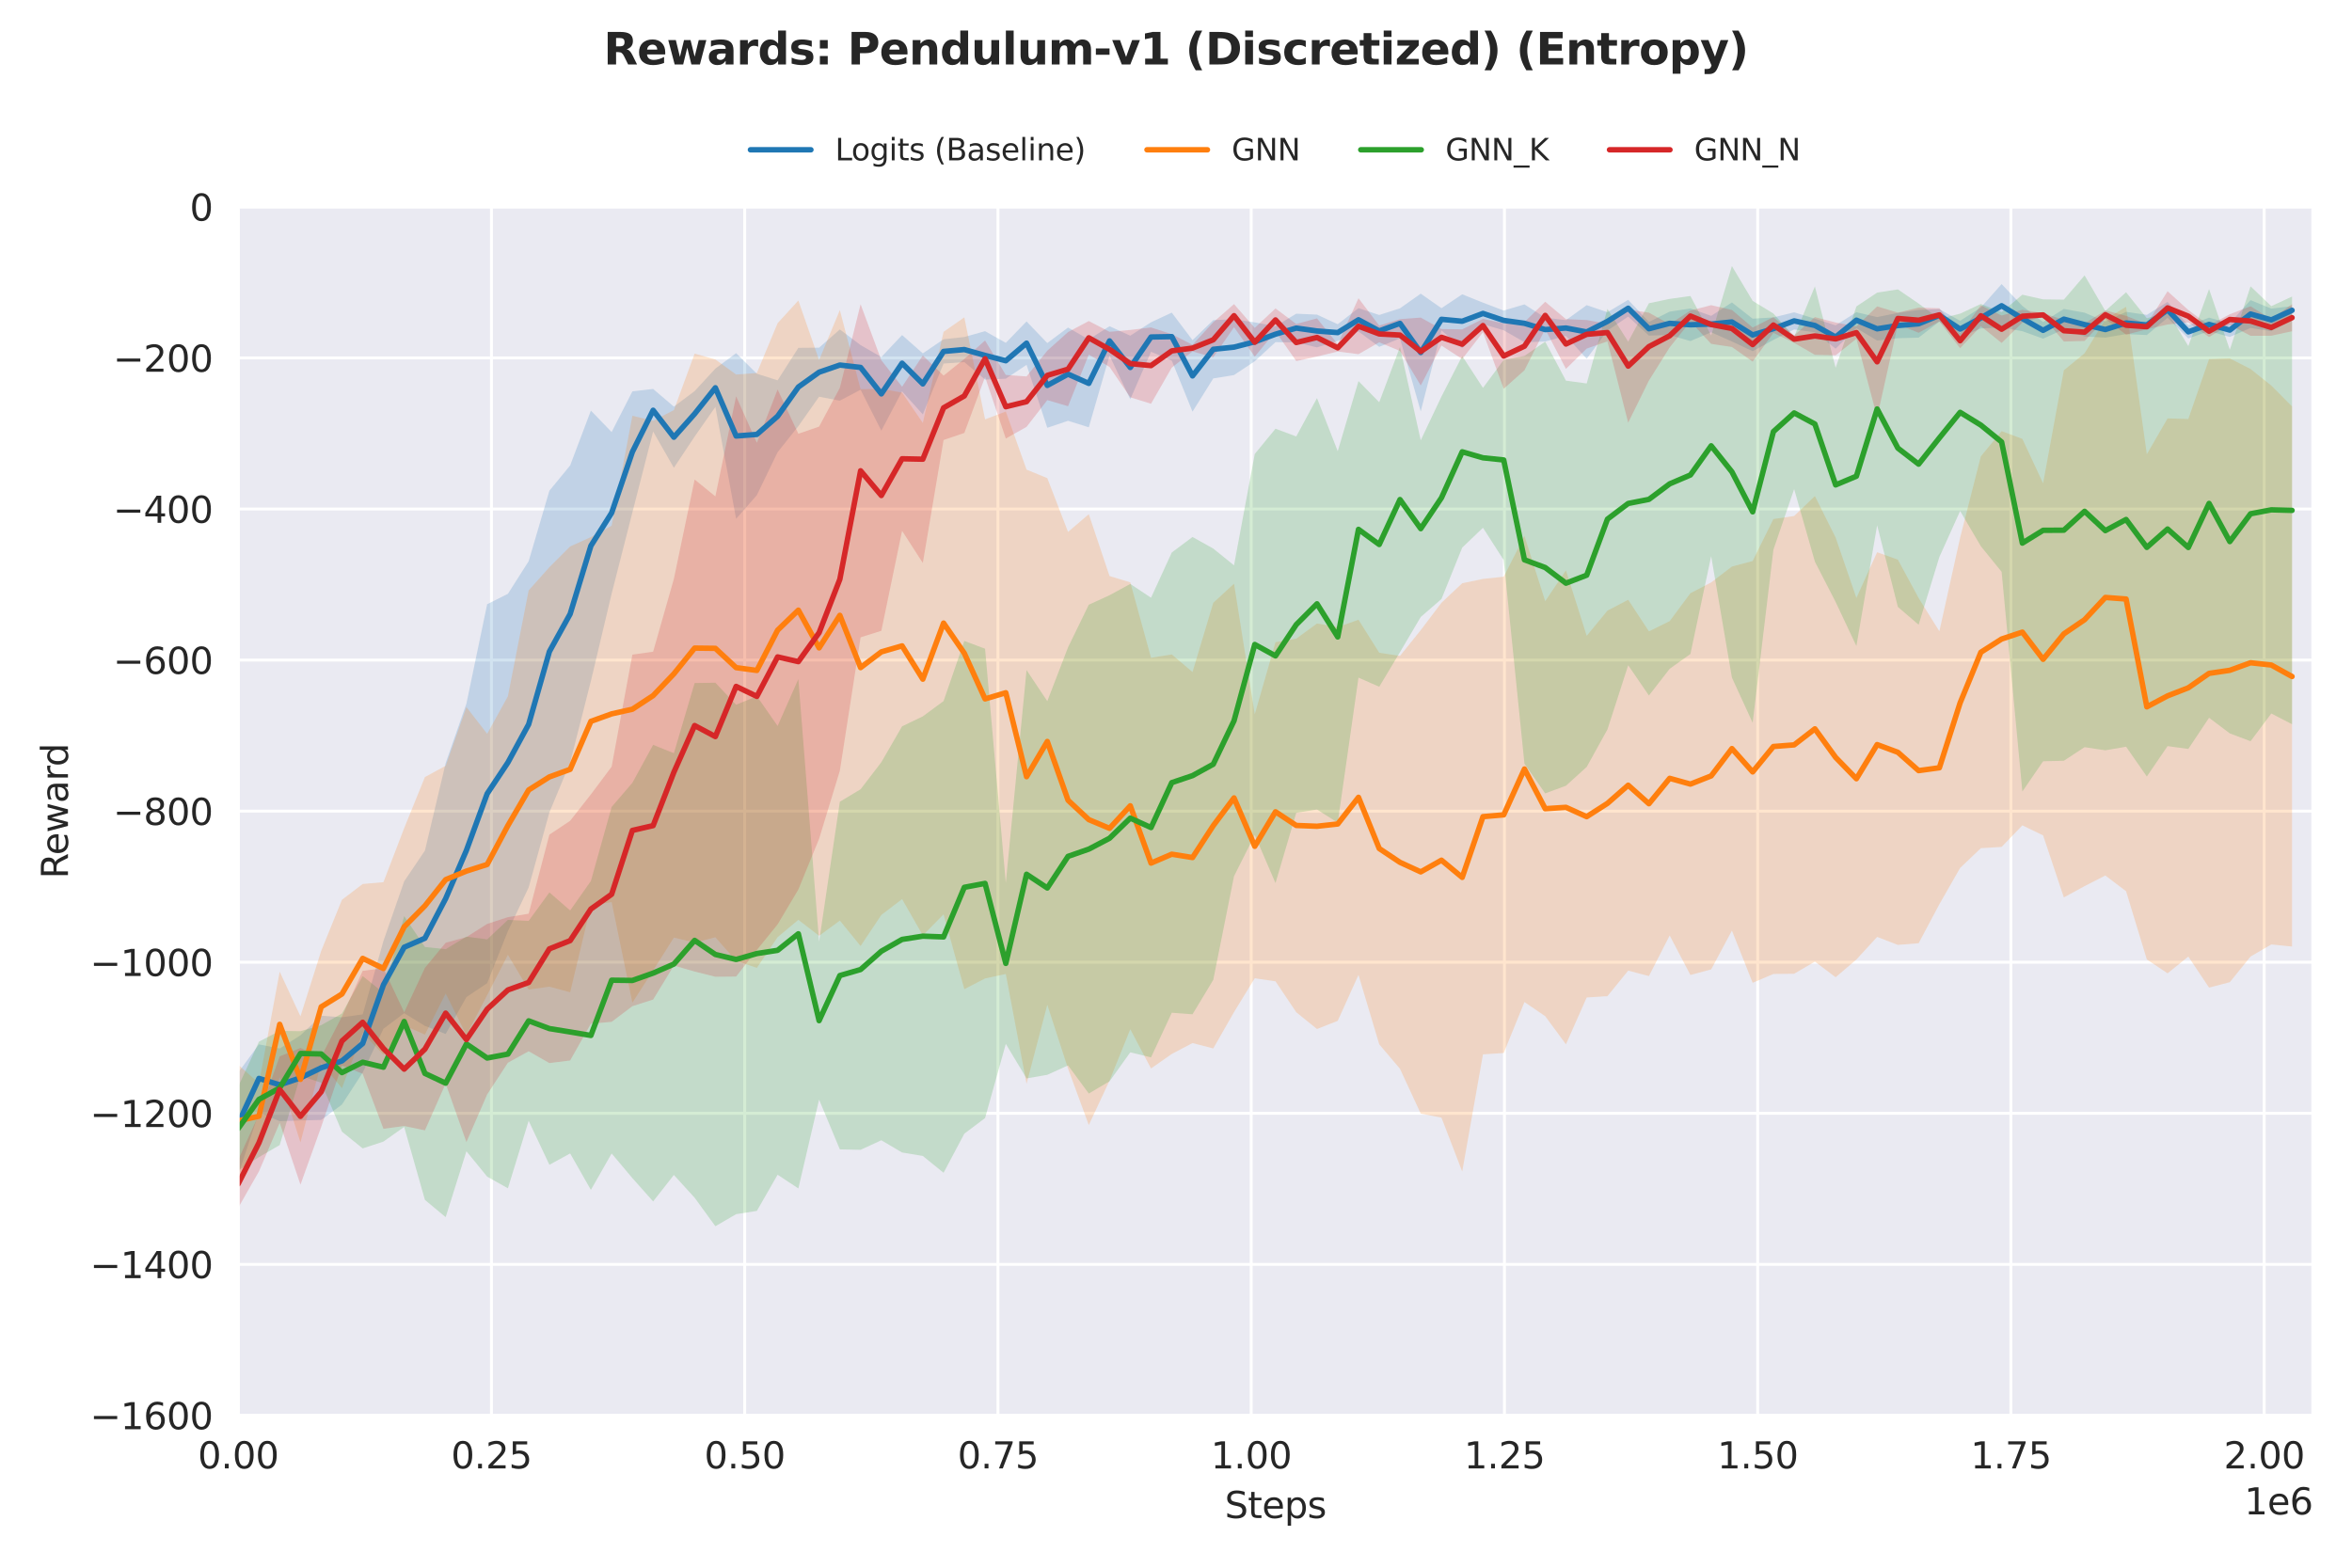 <?xml version="1.0" encoding="utf-8" standalone="no"?>
<!DOCTYPE svg PUBLIC "-//W3C//DTD SVG 1.1//EN"
  "http://www.w3.org/Graphics/SVG/1.1/DTD/svg11.dtd">
<svg xmlns:xlink="http://www.w3.org/1999/xlink" width="648pt" height="432pt" viewBox="0 0 648 432" xmlns="http://www.w3.org/2000/svg" version="1.1">
 <defs>
  <style type="text/css">*{stroke-linejoin: round; stroke-linecap: butt}</style>
 </defs>
 <g id="figure_1">
  <g id="patch_1">
   <path d="M 0 432 
L 648 432 
L 648 0 
L 0 0 
z
" style="fill: #ffffff"/>
  </g>
  <g id="axes_1">
   <g id="patch_2">
    <path d="M 65.63 390.04 
L 637.2 390.04 
L 637.2 57.006 
L 65.63 57.006 
z
" style="fill: #eaeaf2"/>
   </g>
   <g id="matplotlib.axis_1">
    <g id="xtick_1">
     <g id="line2d_1">
      <path d="M 65.631 390.04 
L 65.631 57.006 
" clip-path="url(#peba644f231)" style="fill: none; stroke: #ffffff; stroke-width: 0.8; stroke-linecap: round"/>
     </g>
     <g id="text_1">
      <!-- 0.00 -->
      <g style="fill: #262626" transform="translate(54.498 404.638) scale(0.1 -0.1)">
       <defs>
        <path id="DejaVuSans-30" d="M 2034 4250 
Q 1547 4250 1301 3770 
Q 1056 3291 1056 2328 
Q 1056 1369 1301 889 
Q 1547 409 2034 409 
Q 2525 409 2770 889 
Q 3016 1369 3016 2328 
Q 3016 3291 2770 3770 
Q 2525 4250 2034 4250 
z
M 2034 4750 
Q 2819 4750 3233 4129 
Q 3647 3509 3647 2328 
Q 3647 1150 3233 529 
Q 2819 -91 2034 -91 
Q 1250 -91 836 529 
Q 422 1150 422 2328 
Q 422 3509 836 4129 
Q 1250 4750 2034 4750 
z
" transform="scale(0.016)"/>
        <path id="DejaVuSans-2e" d="M 684 794 
L 1344 794 
L 1344 0 
L 684 0 
L 684 794 
z
" transform="scale(0.016)"/>
       </defs>
       <use xlink:href="#DejaVuSans-30"/>
       <use xlink:href="#DejaVuSans-2e" transform="translate(63.623 0)"/>
       <use xlink:href="#DejaVuSans-30" transform="translate(95.41 0)"/>
       <use xlink:href="#DejaVuSans-30" transform="translate(159.033 0)"/>
      </g>
     </g>
    </g>
    <g id="xtick_2">
     <g id="line2d_2">
      <path d="M 135.402 390.04 
L 135.402 57.006 
" clip-path="url(#peba644f231)" style="fill: none; stroke: #ffffff; stroke-width: 0.8; stroke-linecap: round"/>
     </g>
     <g id="text_2">
      <!-- 0.25 -->
      <g style="fill: #262626" transform="translate(124.27 404.638) scale(0.1 -0.1)">
       <defs>
        <path id="DejaVuSans-32" d="M 1228 531 
L 3431 531 
L 3431 0 
L 469 0 
L 469 531 
Q 828 903 1448 1529 
Q 2069 2156 2228 2338 
Q 2531 2678 2651 2914 
Q 2772 3150 2772 3378 
Q 2772 3750 2511 3984 
Q 2250 4219 1831 4219 
Q 1534 4219 1204 4116 
Q 875 4013 500 3803 
L 500 4441 
Q 881 4594 1212 4672 
Q 1544 4750 1819 4750 
Q 2544 4750 2975 4387 
Q 3406 4025 3406 3419 
Q 3406 3131 3298 2873 
Q 3191 2616 2906 2266 
Q 2828 2175 2409 1742 
Q 1991 1309 1228 531 
z
" transform="scale(0.016)"/>
        <path id="DejaVuSans-35" d="M 691 4666 
L 3169 4666 
L 3169 4134 
L 1269 4134 
L 1269 2991 
Q 1406 3038 1543 3061 
Q 1681 3084 1819 3084 
Q 2600 3084 3056 2656 
Q 3513 2228 3513 1497 
Q 3513 744 3044 326 
Q 2575 -91 1722 -91 
Q 1428 -91 1123 -41 
Q 819 9 494 109 
L 494 744 
Q 775 591 1075 516 
Q 1375 441 1709 441 
Q 2250 441 2565 725 
Q 2881 1009 2881 1497 
Q 2881 1984 2565 2268 
Q 2250 2553 1709 2553 
Q 1456 2553 1204 2497 
Q 953 2441 691 2322 
L 691 4666 
z
" transform="scale(0.016)"/>
       </defs>
       <use xlink:href="#DejaVuSans-30"/>
       <use xlink:href="#DejaVuSans-2e" transform="translate(63.623 0)"/>
       <use xlink:href="#DejaVuSans-32" transform="translate(95.41 0)"/>
       <use xlink:href="#DejaVuSans-35" transform="translate(159.033 0)"/>
      </g>
     </g>
    </g>
    <g id="xtick_3">
     <g id="line2d_3">
      <path d="M 205.174 390.04 
L 205.174 57.006 
" clip-path="url(#peba644f231)" style="fill: none; stroke: #ffffff; stroke-width: 0.8; stroke-linecap: round"/>
     </g>
     <g id="text_3">
      <!-- 0.50 -->
      <g style="fill: #262626" transform="translate(194.041 404.638) scale(0.1 -0.1)">
       <use xlink:href="#DejaVuSans-30"/>
       <use xlink:href="#DejaVuSans-2e" transform="translate(63.623 0)"/>
       <use xlink:href="#DejaVuSans-35" transform="translate(95.41 0)"/>
       <use xlink:href="#DejaVuSans-30" transform="translate(159.033 0)"/>
      </g>
     </g>
    </g>
    <g id="xtick_4">
     <g id="line2d_4">
      <path d="M 274.945 390.04 
L 274.945 57.006 
" clip-path="url(#peba644f231)" style="fill: none; stroke: #ffffff; stroke-width: 0.8; stroke-linecap: round"/>
     </g>
     <g id="text_4">
      <!-- 0.75 -->
      <g style="fill: #262626" transform="translate(263.813 404.638) scale(0.1 -0.1)">
       <defs>
        <path id="DejaVuSans-37" d="M 525 4666 
L 3525 4666 
L 3525 4397 
L 1831 0 
L 1172 0 
L 2766 4134 
L 525 4134 
L 525 4666 
z
" transform="scale(0.016)"/>
       </defs>
       <use xlink:href="#DejaVuSans-30"/>
       <use xlink:href="#DejaVuSans-2e" transform="translate(63.623 0)"/>
       <use xlink:href="#DejaVuSans-37" transform="translate(95.41 0)"/>
       <use xlink:href="#DejaVuSans-35" transform="translate(159.033 0)"/>
      </g>
     </g>
    </g>
    <g id="xtick_5">
     <g id="line2d_5">
      <path d="M 344.717 390.04 
L 344.717 57.006 
" clip-path="url(#peba644f231)" style="fill: none; stroke: #ffffff; stroke-width: 0.8; stroke-linecap: round"/>
     </g>
     <g id="text_5">
      <!-- 1.00 -->
      <g style="fill: #262626" transform="translate(333.584 404.638) scale(0.1 -0.1)">
       <defs>
        <path id="DejaVuSans-31" d="M 794 531 
L 1825 531 
L 1825 4091 
L 703 3866 
L 703 4441 
L 1819 4666 
L 2450 4666 
L 2450 531 
L 3481 531 
L 3481 0 
L 794 0 
L 794 531 
z
" transform="scale(0.016)"/>
       </defs>
       <use xlink:href="#DejaVuSans-31"/>
       <use xlink:href="#DejaVuSans-2e" transform="translate(63.623 0)"/>
       <use xlink:href="#DejaVuSans-30" transform="translate(95.41 0)"/>
       <use xlink:href="#DejaVuSans-30" transform="translate(159.033 0)"/>
      </g>
     </g>
    </g>
    <g id="xtick_6">
     <g id="line2d_6">
      <path d="M 414.488 390.04 
L 414.488 57.006 
" clip-path="url(#peba644f231)" style="fill: none; stroke: #ffffff; stroke-width: 0.8; stroke-linecap: round"/>
     </g>
     <g id="text_6">
      <!-- 1.25 -->
      <g style="fill: #262626" transform="translate(403.356 404.638) scale(0.1 -0.1)">
       <use xlink:href="#DejaVuSans-31"/>
       <use xlink:href="#DejaVuSans-2e" transform="translate(63.623 0)"/>
       <use xlink:href="#DejaVuSans-32" transform="translate(95.41 0)"/>
       <use xlink:href="#DejaVuSans-35" transform="translate(159.033 0)"/>
      </g>
     </g>
    </g>
    <g id="xtick_7">
     <g id="line2d_7">
      <path d="M 484.26 390.04 
L 484.26 57.006 
" clip-path="url(#peba644f231)" style="fill: none; stroke: #ffffff; stroke-width: 0.8; stroke-linecap: round"/>
     </g>
     <g id="text_7">
      <!-- 1.50 -->
      <g style="fill: #262626" transform="translate(473.127 404.638) scale(0.1 -0.1)">
       <use xlink:href="#DejaVuSans-31"/>
       <use xlink:href="#DejaVuSans-2e" transform="translate(63.623 0)"/>
       <use xlink:href="#DejaVuSans-35" transform="translate(95.41 0)"/>
       <use xlink:href="#DejaVuSans-30" transform="translate(159.033 0)"/>
      </g>
     </g>
    </g>
    <g id="xtick_8">
     <g id="line2d_8">
      <path d="M 554.032 390.04 
L 554.032 57.006 
" clip-path="url(#peba644f231)" style="fill: none; stroke: #ffffff; stroke-width: 0.8; stroke-linecap: round"/>
     </g>
     <g id="text_8">
      <!-- 1.75 -->
      <g style="fill: #262626" transform="translate(542.899 404.638) scale(0.1 -0.1)">
       <use xlink:href="#DejaVuSans-31"/>
       <use xlink:href="#DejaVuSans-2e" transform="translate(63.623 0)"/>
       <use xlink:href="#DejaVuSans-37" transform="translate(95.41 0)"/>
       <use xlink:href="#DejaVuSans-35" transform="translate(159.033 0)"/>
      </g>
     </g>
    </g>
    <g id="xtick_9">
     <g id="line2d_9">
      <path d="M 623.803 390.04 
L 623.803 57.006 
" clip-path="url(#peba644f231)" style="fill: none; stroke: #ffffff; stroke-width: 0.8; stroke-linecap: round"/>
     </g>
     <g id="text_9">
      <!-- 2.00 -->
      <g style="fill: #262626" transform="translate(612.67 404.638) scale(0.1 -0.1)">
       <use xlink:href="#DejaVuSans-32"/>
       <use xlink:href="#DejaVuSans-2e" transform="translate(63.623 0)"/>
       <use xlink:href="#DejaVuSans-30" transform="translate(95.41 0)"/>
       <use xlink:href="#DejaVuSans-30" transform="translate(159.033 0)"/>
      </g>
     </g>
    </g>
    <g id="text_10">
     <!-- Steps -->
     <g style="fill: #262626" transform="translate(337.425 418.317) scale(0.1 -0.1)">
      <defs>
       <path id="DejaVuSans-53" d="M 3425 4513 
L 3425 3897 
Q 3066 4069 2747 4153 
Q 2428 4238 2131 4238 
Q 1616 4238 1336 4038 
Q 1056 3838 1056 3469 
Q 1056 3159 1242 3001 
Q 1428 2844 1947 2747 
L 2328 2669 
Q 3034 2534 3370 2195 
Q 3706 1856 3706 1288 
Q 3706 609 3251 259 
Q 2797 -91 1919 -91 
Q 1588 -91 1214 -16 
Q 841 59 441 206 
L 441 856 
Q 825 641 1194 531 
Q 1563 422 1919 422 
Q 2459 422 2753 634 
Q 3047 847 3047 1241 
Q 3047 1584 2836 1778 
Q 2625 1972 2144 2069 
L 1759 2144 
Q 1053 2284 737 2584 
Q 422 2884 422 3419 
Q 422 4038 858 4394 
Q 1294 4750 2059 4750 
Q 2388 4750 2728 4690 
Q 3069 4631 3425 4513 
z
" transform="scale(0.016)"/>
       <path id="DejaVuSans-74" d="M 1172 4494 
L 1172 3500 
L 2356 3500 
L 2356 3053 
L 1172 3053 
L 1172 1153 
Q 1172 725 1289 603 
Q 1406 481 1766 481 
L 2356 481 
L 2356 0 
L 1766 0 
Q 1100 0 847 248 
Q 594 497 594 1153 
L 594 3053 
L 172 3053 
L 172 3500 
L 594 3500 
L 594 4494 
L 1172 4494 
z
" transform="scale(0.016)"/>
       <path id="DejaVuSans-65" d="M 3597 1894 
L 3597 1613 
L 953 1613 
Q 991 1019 1311 708 
Q 1631 397 2203 397 
Q 2534 397 2845 478 
Q 3156 559 3463 722 
L 3463 178 
Q 3153 47 2828 -22 
Q 2503 -91 2169 -91 
Q 1331 -91 842 396 
Q 353 884 353 1716 
Q 353 2575 817 3079 
Q 1281 3584 2069 3584 
Q 2775 3584 3186 3129 
Q 3597 2675 3597 1894 
z
M 3022 2063 
Q 3016 2534 2758 2815 
Q 2500 3097 2075 3097 
Q 1594 3097 1305 2825 
Q 1016 2553 972 2059 
L 3022 2063 
z
" transform="scale(0.016)"/>
       <path id="DejaVuSans-70" d="M 1159 525 
L 1159 -1331 
L 581 -1331 
L 581 3500 
L 1159 3500 
L 1159 2969 
Q 1341 3281 1617 3432 
Q 1894 3584 2278 3584 
Q 2916 3584 3314 3078 
Q 3713 2572 3713 1747 
Q 3713 922 3314 415 
Q 2916 -91 2278 -91 
Q 1894 -91 1617 61 
Q 1341 213 1159 525 
z
M 3116 1747 
Q 3116 2381 2855 2742 
Q 2594 3103 2138 3103 
Q 1681 3103 1420 2742 
Q 1159 2381 1159 1747 
Q 1159 1113 1420 752 
Q 1681 391 2138 391 
Q 2594 391 2855 752 
Q 3116 1113 3116 1747 
z
" transform="scale(0.016)"/>
       <path id="DejaVuSans-73" d="M 2834 3397 
L 2834 2853 
Q 2591 2978 2328 3040 
Q 2066 3103 1784 3103 
Q 1356 3103 1142 2972 
Q 928 2841 928 2578 
Q 928 2378 1081 2264 
Q 1234 2150 1697 2047 
L 1894 2003 
Q 2506 1872 2764 1633 
Q 3022 1394 3022 966 
Q 3022 478 2636 193 
Q 2250 -91 1575 -91 
Q 1294 -91 989 -36 
Q 684 19 347 128 
L 347 722 
Q 666 556 975 473 
Q 1284 391 1588 391 
Q 1994 391 2212 530 
Q 2431 669 2431 922 
Q 2431 1156 2273 1281 
Q 2116 1406 1581 1522 
L 1381 1569 
Q 847 1681 609 1914 
Q 372 2147 372 2553 
Q 372 3047 722 3315 
Q 1072 3584 1716 3584 
Q 2034 3584 2315 3537 
Q 2597 3491 2834 3397 
z
" transform="scale(0.016)"/>
      </defs>
      <use xlink:href="#DejaVuSans-53"/>
      <use xlink:href="#DejaVuSans-74" transform="translate(63.477 0)"/>
      <use xlink:href="#DejaVuSans-65" transform="translate(102.686 0)"/>
      <use xlink:href="#DejaVuSans-70" transform="translate(164.209 0)"/>
      <use xlink:href="#DejaVuSans-73" transform="translate(227.686 0)"/>
     </g>
    </g>
    <g id="text_11">
     <!-- 1e6 -->
     <g style="fill: #262626" transform="translate(618.322 417.317) scale(0.1 -0.1)">
      <defs>
       <path id="DejaVuSans-36" d="M 2113 2584 
Q 1688 2584 1439 2293 
Q 1191 2003 1191 1497 
Q 1191 994 1439 701 
Q 1688 409 2113 409 
Q 2538 409 2786 701 
Q 3034 994 3034 1497 
Q 3034 2003 2786 2293 
Q 2538 2584 2113 2584 
z
M 3366 4563 
L 3366 3988 
Q 3128 4100 2886 4159 
Q 2644 4219 2406 4219 
Q 1781 4219 1451 3797 
Q 1122 3375 1075 2522 
Q 1259 2794 1537 2939 
Q 1816 3084 2150 3084 
Q 2853 3084 3261 2657 
Q 3669 2231 3669 1497 
Q 3669 778 3244 343 
Q 2819 -91 2113 -91 
Q 1303 -91 875 529 
Q 447 1150 447 2328 
Q 447 3434 972 4092 
Q 1497 4750 2381 4750 
Q 2619 4750 2861 4703 
Q 3103 4656 3366 4563 
z
" transform="scale(0.016)"/>
      </defs>
      <use xlink:href="#DejaVuSans-31"/>
      <use xlink:href="#DejaVuSans-65" transform="translate(63.623 0)"/>
      <use xlink:href="#DejaVuSans-36" transform="translate(125.146 0)"/>
     </g>
    </g>
   </g>
   <g id="matplotlib.axis_2">
    <g id="ytick_1">
     <g id="line2d_10">
      <path d="M 65.63 390.04 
L 637.2 390.04 
" clip-path="url(#peba644f231)" style="fill: none; stroke: #ffffff; stroke-width: 0.8; stroke-linecap: round"/>
     </g>
     <g id="text_12">
      <!-- −1600 -->
      <g style="fill: #262626" transform="translate(24.8 393.839) scale(0.1 -0.1)">
       <defs>
        <path id="DejaVuSans-2212" d="M 678 2272 
L 4684 2272 
L 4684 1741 
L 678 1741 
L 678 2272 
z
" transform="scale(0.016)"/>
       </defs>
       <use xlink:href="#DejaVuSans-2212"/>
       <use xlink:href="#DejaVuSans-31" transform="translate(83.789 0)"/>
       <use xlink:href="#DejaVuSans-36" transform="translate(147.412 0)"/>
       <use xlink:href="#DejaVuSans-30" transform="translate(211.035 0)"/>
       <use xlink:href="#DejaVuSans-30" transform="translate(274.658 0)"/>
      </g>
     </g>
    </g>
    <g id="ytick_2">
     <g id="line2d_11">
      <path d="M 65.63 348.411 
L 637.2 348.411 
" clip-path="url(#peba644f231)" style="fill: none; stroke: #ffffff; stroke-width: 0.8; stroke-linecap: round"/>
     </g>
     <g id="text_13">
      <!-- −1400 -->
      <g style="fill: #262626" transform="translate(24.8 352.21) scale(0.1 -0.1)">
       <defs>
        <path id="DejaVuSans-34" d="M 2419 4116 
L 825 1625 
L 2419 1625 
L 2419 4116 
z
M 2253 4666 
L 3047 4666 
L 3047 1625 
L 3713 1625 
L 3713 1100 
L 3047 1100 
L 3047 0 
L 2419 0 
L 2419 1100 
L 313 1100 
L 313 1709 
L 2253 4666 
z
" transform="scale(0.016)"/>
       </defs>
       <use xlink:href="#DejaVuSans-2212"/>
       <use xlink:href="#DejaVuSans-31" transform="translate(83.789 0)"/>
       <use xlink:href="#DejaVuSans-34" transform="translate(147.412 0)"/>
       <use xlink:href="#DejaVuSans-30" transform="translate(211.035 0)"/>
       <use xlink:href="#DejaVuSans-30" transform="translate(274.658 0)"/>
      </g>
     </g>
    </g>
    <g id="ytick_3">
     <g id="line2d_12">
      <path d="M 65.63 306.782 
L 637.2 306.782 
" clip-path="url(#peba644f231)" style="fill: none; stroke: #ffffff; stroke-width: 0.8; stroke-linecap: round"/>
     </g>
     <g id="text_14">
      <!-- −1200 -->
      <g style="fill: #262626" transform="translate(24.8 310.581) scale(0.1 -0.1)">
       <use xlink:href="#DejaVuSans-2212"/>
       <use xlink:href="#DejaVuSans-31" transform="translate(83.789 0)"/>
       <use xlink:href="#DejaVuSans-32" transform="translate(147.412 0)"/>
       <use xlink:href="#DejaVuSans-30" transform="translate(211.035 0)"/>
       <use xlink:href="#DejaVuSans-30" transform="translate(274.658 0)"/>
      </g>
     </g>
    </g>
    <g id="ytick_4">
     <g id="line2d_13">
      <path d="M 65.63 265.152 
L 637.2 265.152 
" clip-path="url(#peba644f231)" style="fill: none; stroke: #ffffff; stroke-width: 0.8; stroke-linecap: round"/>
     </g>
     <g id="text_15">
      <!-- −1000 -->
      <g style="fill: #262626" transform="translate(24.8 268.952) scale(0.1 -0.1)">
       <use xlink:href="#DejaVuSans-2212"/>
       <use xlink:href="#DejaVuSans-31" transform="translate(83.789 0)"/>
       <use xlink:href="#DejaVuSans-30" transform="translate(147.412 0)"/>
       <use xlink:href="#DejaVuSans-30" transform="translate(211.035 0)"/>
       <use xlink:href="#DejaVuSans-30" transform="translate(274.658 0)"/>
      </g>
     </g>
    </g>
    <g id="ytick_5">
     <g id="line2d_14">
      <path d="M 65.63 223.523 
L 637.2 223.523 
" clip-path="url(#peba644f231)" style="fill: none; stroke: #ffffff; stroke-width: 0.8; stroke-linecap: round"/>
     </g>
     <g id="text_16">
      <!-- −800 -->
      <g style="fill: #262626" transform="translate(31.163 227.322) scale(0.1 -0.1)">
       <defs>
        <path id="DejaVuSans-38" d="M 2034 2216 
Q 1584 2216 1326 1975 
Q 1069 1734 1069 1313 
Q 1069 891 1326 650 
Q 1584 409 2034 409 
Q 2484 409 2743 651 
Q 3003 894 3003 1313 
Q 3003 1734 2745 1975 
Q 2488 2216 2034 2216 
z
M 1403 2484 
Q 997 2584 770 2862 
Q 544 3141 544 3541 
Q 544 4100 942 4425 
Q 1341 4750 2034 4750 
Q 2731 4750 3128 4425 
Q 3525 4100 3525 3541 
Q 3525 3141 3298 2862 
Q 3072 2584 2669 2484 
Q 3125 2378 3379 2068 
Q 3634 1759 3634 1313 
Q 3634 634 3220 271 
Q 2806 -91 2034 -91 
Q 1263 -91 848 271 
Q 434 634 434 1313 
Q 434 1759 690 2068 
Q 947 2378 1403 2484 
z
M 1172 3481 
Q 1172 3119 1398 2916 
Q 1625 2713 2034 2713 
Q 2441 2713 2670 2916 
Q 2900 3119 2900 3481 
Q 2900 3844 2670 4047 
Q 2441 4250 2034 4250 
Q 1625 4250 1398 4047 
Q 1172 3844 1172 3481 
z
" transform="scale(0.016)"/>
       </defs>
       <use xlink:href="#DejaVuSans-2212"/>
       <use xlink:href="#DejaVuSans-38" transform="translate(83.789 0)"/>
       <use xlink:href="#DejaVuSans-30" transform="translate(147.412 0)"/>
       <use xlink:href="#DejaVuSans-30" transform="translate(211.035 0)"/>
      </g>
     </g>
    </g>
    <g id="ytick_6">
     <g id="line2d_15">
      <path d="M 65.63 181.894 
L 637.2 181.894 
" clip-path="url(#peba644f231)" style="fill: none; stroke: #ffffff; stroke-width: 0.8; stroke-linecap: round"/>
     </g>
     <g id="text_17">
      <!-- −600 -->
      <g style="fill: #262626" transform="translate(31.163 185.693) scale(0.1 -0.1)">
       <use xlink:href="#DejaVuSans-2212"/>
       <use xlink:href="#DejaVuSans-36" transform="translate(83.789 0)"/>
       <use xlink:href="#DejaVuSans-30" transform="translate(147.412 0)"/>
       <use xlink:href="#DejaVuSans-30" transform="translate(211.035 0)"/>
      </g>
     </g>
    </g>
    <g id="ytick_7">
     <g id="line2d_16">
      <path d="M 65.63 140.265 
L 637.2 140.265 
" clip-path="url(#peba644f231)" style="fill: none; stroke: #ffffff; stroke-width: 0.8; stroke-linecap: round"/>
     </g>
     <g id="text_18">
      <!-- −400 -->
      <g style="fill: #262626" transform="translate(31.163 144.064) scale(0.1 -0.1)">
       <use xlink:href="#DejaVuSans-2212"/>
       <use xlink:href="#DejaVuSans-34" transform="translate(83.789 0)"/>
       <use xlink:href="#DejaVuSans-30" transform="translate(147.412 0)"/>
       <use xlink:href="#DejaVuSans-30" transform="translate(211.035 0)"/>
      </g>
     </g>
    </g>
    <g id="ytick_8">
     <g id="line2d_17">
      <path d="M 65.63 98.635 
L 637.2 98.635 
" clip-path="url(#peba644f231)" style="fill: none; stroke: #ffffff; stroke-width: 0.8; stroke-linecap: round"/>
     </g>
     <g id="text_19">
      <!-- −200 -->
      <g style="fill: #262626" transform="translate(31.163 102.435) scale(0.1 -0.1)">
       <use xlink:href="#DejaVuSans-2212"/>
       <use xlink:href="#DejaVuSans-32" transform="translate(83.789 0)"/>
       <use xlink:href="#DejaVuSans-30" transform="translate(147.412 0)"/>
       <use xlink:href="#DejaVuSans-30" transform="translate(211.035 0)"/>
      </g>
     </g>
    </g>
    <g id="ytick_9">
     <g id="line2d_18">
      <path d="M 65.63 57.006 
L 637.2 57.006 
" clip-path="url(#peba644f231)" style="fill: none; stroke: #ffffff; stroke-width: 0.8; stroke-linecap: round"/>
     </g>
     <g id="text_20">
      <!-- 0 -->
      <g style="fill: #262626" transform="translate(52.267 60.805) scale(0.1 -0.1)">
       <use xlink:href="#DejaVuSans-30"/>
      </g>
     </g>
    </g>
    <g id="text_21">
     <!-- Reward -->
     <g style="fill: #262626" transform="translate(18.721 242.144) rotate(-90) scale(0.1 -0.1)">
      <defs>
       <path id="DejaVuSans-52" d="M 2841 2188 
Q 3044 2119 3236 1894 
Q 3428 1669 3622 1275 
L 4263 0 
L 3584 0 
L 2988 1197 
Q 2756 1666 2539 1819 
Q 2322 1972 1947 1972 
L 1259 1972 
L 1259 0 
L 628 0 
L 628 4666 
L 2053 4666 
Q 2853 4666 3247 4331 
Q 3641 3997 3641 3322 
Q 3641 2881 3436 2590 
Q 3231 2300 2841 2188 
z
M 1259 4147 
L 1259 2491 
L 2053 2491 
Q 2509 2491 2742 2702 
Q 2975 2913 2975 3322 
Q 2975 3731 2742 3939 
Q 2509 4147 2053 4147 
L 1259 4147 
z
" transform="scale(0.016)"/>
       <path id="DejaVuSans-77" d="M 269 3500 
L 844 3500 
L 1563 769 
L 2278 3500 
L 2956 3500 
L 3675 769 
L 4391 3500 
L 4966 3500 
L 4050 0 
L 3372 0 
L 2619 2869 
L 1863 0 
L 1184 0 
L 269 3500 
z
" transform="scale(0.016)"/>
       <path id="DejaVuSans-61" d="M 2194 1759 
Q 1497 1759 1228 1600 
Q 959 1441 959 1056 
Q 959 750 1161 570 
Q 1363 391 1709 391 
Q 2188 391 2477 730 
Q 2766 1069 2766 1631 
L 2766 1759 
L 2194 1759 
z
M 3341 1997 
L 3341 0 
L 2766 0 
L 2766 531 
Q 2569 213 2275 61 
Q 1981 -91 1556 -91 
Q 1019 -91 701 211 
Q 384 513 384 1019 
Q 384 1609 779 1909 
Q 1175 2209 1959 2209 
L 2766 2209 
L 2766 2266 
Q 2766 2663 2505 2880 
Q 2244 3097 1772 3097 
Q 1472 3097 1187 3025 
Q 903 2953 641 2809 
L 641 3341 
Q 956 3463 1253 3523 
Q 1550 3584 1831 3584 
Q 2591 3584 2966 3190 
Q 3341 2797 3341 1997 
z
" transform="scale(0.016)"/>
       <path id="DejaVuSans-72" d="M 2631 2963 
Q 2534 3019 2420 3045 
Q 2306 3072 2169 3072 
Q 1681 3072 1420 2755 
Q 1159 2438 1159 1844 
L 1159 0 
L 581 0 
L 581 3500 
L 1159 3500 
L 1159 2956 
Q 1341 3275 1631 3429 
Q 1922 3584 2338 3584 
Q 2397 3584 2469 3576 
Q 2541 3569 2628 3553 
L 2631 2963 
z
" transform="scale(0.016)"/>
       <path id="DejaVuSans-64" d="M 2906 2969 
L 2906 4863 
L 3481 4863 
L 3481 0 
L 2906 0 
L 2906 525 
Q 2725 213 2448 61 
Q 2172 -91 1784 -91 
Q 1150 -91 751 415 
Q 353 922 353 1747 
Q 353 2572 751 3078 
Q 1150 3584 1784 3584 
Q 2172 3584 2448 3432 
Q 2725 3281 2906 2969 
z
M 947 1747 
Q 947 1113 1208 752 
Q 1469 391 1925 391 
Q 2381 391 2643 752 
Q 2906 1113 2906 1747 
Q 2906 2381 2643 2742 
Q 2381 3103 1925 3103 
Q 1469 3103 1208 2742 
Q 947 2381 947 1747 
z
" transform="scale(0.016)"/>
      </defs>
      <use xlink:href="#DejaVuSans-52"/>
      <use xlink:href="#DejaVuSans-65" transform="translate(64.982 0)"/>
      <use xlink:href="#DejaVuSans-77" transform="translate(126.506 0)"/>
      <use xlink:href="#DejaVuSans-61" transform="translate(208.293 0)"/>
      <use xlink:href="#DejaVuSans-72" transform="translate(269.572 0)"/>
      <use xlink:href="#DejaVuSans-64" transform="translate(308.936 0)"/>
     </g>
    </g>
   </g>
   <g id="FillBetweenPolyCollection_1">
    <path d="M 65.631 295.546 
L 65.631 323.736 
L 71.347 306.557 
L 77.062 308.966 
L 82.778 308.768 
L 88.494 308.623 
L 94.209 304.385 
L 99.925 295.578 
L 105.641 283.494 
L 111.356 279.192 
L 117.072 282.703 
L 122.788 284.935 
L 128.503 274.762 
L 134.219 270.936 
L 139.935 256.593 
L 145.65 244.563 
L 151.366 223.87 
L 157.082 210.123 
L 162.797 187.68 
L 168.513 163.603 
L 174.229 141.213 
L 179.945 118.923 
L 185.66 128.906 
L 191.376 120.312 
L 197.092 112.144 
L 202.807 142.979 
L 208.523 136.44 
L 214.239 124.614 
L 219.954 117.444 
L 225.67 109.328 
L 231.386 110.408 
L 237.101 107.406 
L 242.817 118.687 
L 248.533 107.842 
L 254.248 114.207 
L 259.964 100.186 
L 265.68 99.781 
L 271.395 104.601 
L 277.111 104.353 
L 282.827 100.54 
L 288.542 117.885 
L 294.258 115.957 
L 299.974 117.746 
L 305.69 97.984 
L 311.405 110.022 
L 317.121 96.931 
L 322.837 99.377 
L 328.552 113.438 
L 334.268 104.288 
L 339.984 103.349 
L 345.699 99.553 
L 351.415 94.28 
L 357.131 94.374 
L 362.846 95.729 
L 368.562 93.957 
L 374.278 91.337 
L 379.993 95.578 
L 385.709 93.251 
L 391.425 113.36 
L 397.14 91.056 
L 402.856 95.942 
L 408.572 89.346 
L 414.288 91.016 
L 420.003 94.307 
L 425.719 94.109 
L 431.435 92.564 
L 437.15 98.864 
L 442.866 91.092 
L 448.582 87.25 
L 454.297 92.477 
L 460.013 92.329 
L 465.729 93.988 
L 471.444 91.56 
L 477.16 94.099 
L 482.876 96.779 
L 488.591 93.679 
L 494.307 90.785 
L 500.023 91.56 
L 505.738 96.095 
L 511.454 90.418 
L 517.17 93.842 
L 522.885 93.198 
L 528.601 93.046 
L 534.317 88.611 
L 540.033 92.959 
L 545.748 90.514 
L 551.464 90.228 
L 557.18 91.27 
L 562.895 93.323 
L 568.611 90.766 
L 574.327 92.724 
L 580.042 93.038 
L 585.758 92.068 
L 591.474 92.328 
L 597.189 87.571 
L 602.905 93.262 
L 608.621 91.261 
L 614.336 92.854 
L 620.052 90.37 
L 625.768 91.269 
L 631.483 86.671 
L 631.483 84.353 
L 631.483 84.353 
L 625.768 85.039 
L 620.052 82.704 
L 614.336 89.071 
L 608.621 87.536 
L 602.905 89.633 
L 597.189 83.186 
L 591.474 86.768 
L 585.758 85.932 
L 580.042 88.581 
L 574.327 86.163 
L 568.611 85.123 
L 562.895 88.735 
L 557.18 84.297 
L 551.464 78.275 
L 545.748 84.739 
L 540.033 88.403 
L 534.317 85.198 
L 528.601 85.405 
L 522.885 86.223 
L 517.17 87.379 
L 511.454 86.039 
L 505.738 89.649 
L 500.023 87.819 
L 494.307 86.062 
L 488.591 87.466 
L 482.876 87.821 
L 477.16 83.341 
L 471.444 87.031 
L 465.729 85.003 
L 460.013 85.872 
L 454.297 88.722 
L 448.582 82.623 
L 442.866 86.038 
L 437.15 84.086 
L 431.435 88.22 
L 425.719 87.541 
L 420.003 83.879 
L 414.288 85.574 
L 408.572 83.395 
L 402.856 81.1 
L 397.14 84.928 
L 391.425 80.921 
L 385.709 84.967 
L 379.993 86.798 
L 374.278 84.901 
L 368.562 89.343 
L 362.846 86.696 
L 357.131 86.443 
L 351.415 89.889 
L 345.699 88.838 
L 339.984 87.97 
L 334.268 88.218 
L 328.552 93.731 
L 322.837 86.149 
L 317.121 88.807 
L 311.405 92.505 
L 305.69 89.896 
L 299.974 93.549 
L 294.258 90.258 
L 288.542 94.534 
L 282.827 88.578 
L 277.111 94.471 
L 271.395 91.259 
L 265.68 92.87 
L 259.964 93.492 
L 254.248 97.376 
L 248.533 92.325 
L 242.817 98.397 
L 237.101 95.092 
L 231.386 90.783 
L 225.67 95.804 
L 219.954 95.851 
L 214.239 104.799 
L 208.523 102.987 
L 202.807 97.318 
L 197.092 101.569 
L 191.376 107.773 
L 185.66 112.055 
L 179.945 107.182 
L 174.229 107.844 
L 168.513 119.054 
L 162.797 113.144 
L 157.082 128.257 
L 151.366 135.223 
L 145.65 154.647 
L 139.935 163.637 
L 134.219 166.499 
L 128.503 193.892 
L 122.788 210.283 
L 117.072 234.387 
L 111.356 242.858 
L 105.641 259.292 
L 99.925 279.528 
L 94.209 280.326 
L 88.494 279.891 
L 82.778 285.287 
L 77.062 288.932 
L 71.347 287.793 
L 65.631 295.546 
z
" clip-path="url(#peba644f231)" style="fill: #1f77b4; fill-opacity: 0.2"/>
   </g>
   <g id="FillBetweenPolyCollection_2">
    <path d="M 65.631 293.41 
L 65.631 324.322 
L 71.347 316.708 
L 77.062 296.778 
L 82.778 314.81 
L 88.494 292.874 
L 94.209 299.872 
L 99.925 284.6 
L 105.641 290.675 
L 111.356 282.577 
L 117.072 285.1 
L 122.788 273.758 
L 128.503 285.242 
L 134.219 274.231 
L 139.935 263.116 
L 145.65 272.683 
L 151.366 271.889 
L 157.082 273.431 
L 162.797 249.548 
L 168.513 248.567 
L 174.229 276.304 
L 179.945 267.415 
L 185.66 258.364 
L 191.376 259.742 
L 197.092 258.277 
L 202.807 264.752 
L 208.523 266.709 
L 214.239 258.254 
L 219.954 253.468 
L 225.67 257.871 
L 231.386 253.678 
L 237.101 260.689 
L 242.817 252.127 
L 248.533 247.763 
L 254.248 257.759 
L 259.964 251.959 
L 265.68 272.581 
L 271.395 269.628 
L 277.111 268.394 
L 282.827 298.654 
L 288.542 276.881 
L 294.258 294.464 
L 299.974 310.022 
L 305.69 297.785 
L 311.405 283.619 
L 317.121 294.432 
L 322.837 290.433 
L 328.552 287.429 
L 334.268 288.913 
L 339.984 278.903 
L 345.699 269.576 
L 351.415 270.42 
L 357.131 278.937 
L 362.846 283.56 
L 368.562 281.301 
L 374.278 268.643 
L 379.993 287.77 
L 385.709 294.515 
L 391.425 306.87 
L 397.14 307.981 
L 402.856 322.832 
L 408.572 290.549 
L 414.288 290.169 
L 420.003 276.128 
L 425.719 280.024 
L 431.435 287.773 
L 437.15 274.87 
L 442.866 274.501 
L 448.582 267.471 
L 454.297 268.971 
L 460.013 257.79 
L 465.729 268.675 
L 471.444 267.133 
L 477.16 256.442 
L 482.876 270.827 
L 488.591 268.392 
L 494.307 268.332 
L 500.023 264.988 
L 505.738 269.296 
L 511.454 264.408 
L 517.17 258.18 
L 522.885 260.382 
L 528.601 259.919 
L 534.317 249.177 
L 540.033 239.178 
L 545.748 233.731 
L 551.464 233.381 
L 557.18 227.443 
L 562.895 230.201 
L 568.611 247.294 
L 574.327 244.186 
L 580.042 241.255 
L 585.758 245.595 
L 591.474 264.39 
L 597.189 268.216 
L 602.905 263.596 
L 608.621 272.157 
L 614.336 270.654 
L 620.052 263.588 
L 625.768 260.26 
L 631.483 260.833 
L 631.483 112.009 
L 631.483 112.009 
L 625.768 106.254 
L 620.052 101.684 
L 614.336 98.771 
L 608.621 98.96 
L 602.905 115.463 
L 597.189 115.297 
L 591.474 125.184 
L 585.758 84.543 
L 580.042 88.015 
L 574.327 97.351 
L 568.611 102.039 
L 562.895 133.184 
L 557.18 120.94 
L 551.464 118.81 
L 545.748 125.75 
L 540.033 148.192 
L 534.317 173.963 
L 528.601 164.795 
L 522.885 154.229 
L 517.17 152.176 
L 511.454 164.78 
L 505.738 148.135 
L 500.023 136.701 
L 494.307 142.192 
L 488.591 143.031 
L 482.876 154.593 
L 477.16 156.126 
L 471.444 160.496 
L 465.729 163.465 
L 460.013 171.171 
L 454.297 173.982 
L 448.582 165.282 
L 442.866 168.269 
L 437.15 175.219 
L 431.435 157.17 
L 425.719 165.672 
L 420.003 147.692 
L 414.288 158.923 
L 408.572 159.53 
L 402.856 160.727 
L 397.14 166.097 
L 391.425 173.649 
L 385.709 180.747 
L 379.993 179.877 
L 374.278 170.784 
L 368.562 172.82 
L 362.846 171.817 
L 357.131 175.997 
L 351.415 176.966 
L 345.699 196.846 
L 339.984 160.852 
L 334.268 166.119 
L 328.552 185.192 
L 322.837 180.342 
L 317.121 181.257 
L 311.405 160.477 
L 305.69 158.736 
L 299.974 141.697 
L 294.258 146.579 
L 288.542 131.762 
L 282.827 129.411 
L 277.111 113.402 
L 271.395 115.56 
L 265.68 87.453 
L 259.964 91.445 
L 254.248 116.551 
L 248.533 108.196 
L 242.817 107.143 
L 237.101 107.254 
L 231.386 85.454 
L 225.67 99.205 
L 219.954 82.808 
L 214.239 89.06 
L 208.523 102.788 
L 202.807 103.204 
L 197.092 99.048 
L 191.376 97.444 
L 185.66 113.012 
L 179.945 115.947 
L 174.229 114.573 
L 168.513 144.861 
L 162.797 148.007 
L 157.082 150.578 
L 151.366 156.294 
L 145.65 162.699 
L 139.935 191.863 
L 134.219 202.206 
L 128.503 194.845 
L 122.788 211.019 
L 117.072 214.127 
L 111.356 228.21 
L 105.641 243.094 
L 99.925 243.596 
L 94.209 247.955 
L 88.494 262.032 
L 82.778 280.069 
L 77.062 267.761 
L 71.347 298.489 
L 65.631 293.41 
z
" clip-path="url(#peba644f231)" style="fill: #ff7f0e; fill-opacity: 0.2"/>
   </g>
   <g id="FillBetweenPolyCollection_3">
    <path d="M 65.631 299.425 
L 65.631 322.534 
L 71.347 318.866 
L 77.062 315.535 
L 82.778 296.447 
L 88.494 298.363 
L 94.209 311.848 
L 99.925 316.461 
L 105.641 314.582 
L 111.356 310.539 
L 117.072 330.647 
L 122.788 335.407 
L 128.503 317.242 
L 134.219 324.242 
L 139.935 327.453 
L 145.65 308.854 
L 151.366 320.973 
L 157.082 317.853 
L 162.797 327.895 
L 168.513 317.856 
L 174.229 324.65 
L 179.945 331.067 
L 185.66 323.779 
L 191.376 330.048 
L 197.092 337.907 
L 202.807 334.587 
L 208.523 333.677 
L 214.239 323.713 
L 219.954 327.496 
L 225.67 303.016 
L 231.386 316.731 
L 237.101 316.849 
L 242.817 314.219 
L 248.533 317.588 
L 254.248 318.541 
L 259.964 323.181 
L 265.68 312.408 
L 271.395 308.097 
L 277.111 287.66 
L 282.827 297.173 
L 288.542 296.181 
L 294.258 293.584 
L 299.974 301.339 
L 305.69 297.964 
L 311.405 289.987 
L 317.121 291.376 
L 322.837 279.075 
L 328.552 279.5 
L 334.268 270.013 
L 339.984 241.455 
L 345.699 230.091 
L 351.415 243.34 
L 357.131 223.973 
L 362.846 223.073 
L 368.562 226.703 
L 374.278 186.732 
L 379.993 189.244 
L 385.709 179.712 
L 391.425 170.016 
L 397.14 165.066 
L 402.856 150.904 
L 408.572 145.431 
L 414.288 154.336 
L 420.003 210.46 
L 425.719 218.634 
L 431.435 216.52 
L 437.15 211.341 
L 442.866 201.011 
L 448.582 183.321 
L 454.297 191.658 
L 460.013 184.295 
L 465.729 180.213 
L 471.444 153.261 
L 477.16 186.72 
L 482.876 199.174 
L 488.591 151.477 
L 494.307 134.777 
L 500.023 154.774 
L 505.738 165.889 
L 511.454 178.013 
L 517.17 144.759 
L 522.885 167.241 
L 528.601 172.153 
L 534.317 153.488 
L 540.033 140.813 
L 545.748 150.525 
L 551.464 157.566 
L 557.18 218.12 
L 562.895 209.779 
L 568.611 209.636 
L 574.327 205.896 
L 580.042 206.76 
L 585.758 205.77 
L 591.474 213.978 
L 597.189 205.605 
L 602.905 206.38 
L 608.621 197.791 
L 614.336 202.101 
L 620.052 204.255 
L 625.768 196.611 
L 631.483 199.568 
L 631.483 81.718 
L 631.483 81.718 
L 625.768 84.367 
L 620.052 78.903 
L 614.336 96.38 
L 608.621 79.661 
L 602.905 95.361 
L 597.189 85.949 
L 591.474 87.705 
L 585.758 80.536 
L 580.042 85.68 
L 574.327 75.893 
L 568.611 82.568 
L 562.895 82.492 
L 557.18 81.208 
L 551.464 86.012 
L 545.748 83.76 
L 540.033 86.436 
L 534.317 87.862 
L 528.601 83.65 
L 522.885 79.743 
L 517.17 80.639 
L 511.454 84.444 
L 505.738 101.364 
L 500.023 78.922 
L 494.307 92.798 
L 488.591 86.397 
L 482.876 82.915 
L 477.16 73.326 
L 471.444 92.434 
L 465.729 81.565 
L 460.013 82.365 
L 454.297 83.562 
L 448.582 94.155 
L 442.866 85.111 
L 437.15 105.668 
L 431.435 104.891 
L 425.719 94.148 
L 420.003 98.074 
L 414.288 99.168 
L 408.572 106.885 
L 402.856 98.098 
L 397.14 109.272 
L 391.425 121.337 
L 385.709 95.608 
L 379.993 110.845 
L 374.278 105.014 
L 368.562 124.336 
L 362.846 109.701 
L 357.131 120.274 
L 351.415 118.136 
L 345.699 125.101 
L 339.984 155.789 
L 334.268 151.168 
L 328.552 147.975 
L 322.837 152.252 
L 317.121 164.717 
L 311.405 160.911 
L 305.69 164.023 
L 299.974 166.639 
L 294.258 178.384 
L 288.542 193.215 
L 282.827 184.654 
L 277.111 243.302 
L 271.395 178.764 
L 265.68 176.619 
L 259.964 193.19 
L 254.248 197.403 
L 248.533 200.155 
L 242.817 210.037 
L 237.101 217.494 
L 231.386 220.922 
L 225.67 259.498 
L 219.954 187.137 
L 214.239 200.048 
L 208.523 191.847 
L 202.807 194.202 
L 197.092 188.132 
L 191.376 188.224 
L 185.66 207.555 
L 179.945 205.249 
L 174.229 215.71 
L 168.513 222.367 
L 162.797 242.771 
L 157.082 250.891 
L 151.366 245.917 
L 145.65 253.762 
L 139.935 253.489 
L 134.219 258.863 
L 128.503 258.108 
L 122.788 261.561 
L 117.072 260.964 
L 111.356 252.441 
L 105.641 273.585 
L 99.925 268.969 
L 94.209 279.294 
L 88.494 282.495 
L 82.778 284.163 
L 77.062 284.07 
L 71.347 287.042 
L 65.631 299.425 
z
" clip-path="url(#peba644f231)" style="fill: #2ca02c; fill-opacity: 0.2"/>
   </g>
   <g id="FillBetweenPolyCollection_4">
    <path d="M 65.631 319.634 
L 65.631 332.819 
L 71.347 322.787 
L 77.062 309.414 
L 82.778 326.453 
L 88.494 310.535 
L 94.209 293.609 
L 99.925 295.896 
L 105.641 311.056 
L 111.356 310.286 
L 117.072 311.485 
L 122.788 298.582 
L 128.503 314.716 
L 134.219 301.577 
L 139.935 292.846 
L 145.65 289.688 
L 151.366 292.95 
L 157.082 292.225 
L 162.797 282.08 
L 168.513 281.582 
L 174.229 277.268 
L 179.945 275.439 
L 185.66 266.066 
L 191.376 267.724 
L 197.092 269.153 
L 202.807 269.101 
L 208.523 261.778 
L 214.239 254.724 
L 219.954 245.12 
L 225.67 231.143 
L 231.386 212.385 
L 237.101 175.625 
L 242.817 173.823 
L 248.533 146.274 
L 254.248 155.129 
L 259.964 121.246 
L 265.68 119.305 
L 271.395 103.879 
L 277.111 120.841 
L 282.827 117.631 
L 288.542 110.257 
L 294.258 111.942 
L 299.974 97.717 
L 305.69 101.116 
L 311.405 109.488 
L 317.121 111.259 
L 322.837 101.295 
L 328.552 96.844 
L 334.268 98.453 
L 339.984 90.172 
L 345.699 98.267 
L 351.415 91.341 
L 357.131 99.495 
L 362.846 98.254 
L 368.562 96.865 
L 374.278 97.599 
L 379.993 94.321 
L 385.709 96.713 
L 391.425 106.222 
L 397.14 95.219 
L 402.856 98.94 
L 408.572 91.555 
L 414.288 107.127 
L 420.003 102.036 
L 425.719 90.679 
L 431.435 101.649 
L 437.15 96.06 
L 442.866 94.067 
L 448.582 116.478 
L 454.297 104.865 
L 460.013 95.732 
L 465.729 88.59 
L 471.444 94.758 
L 477.16 95.616 
L 482.876 99.648 
L 488.591 91.726 
L 494.307 94.485 
L 500.023 97.772 
L 505.738 97.916 
L 511.454 93.359 
L 517.17 114.971 
L 522.885 89.37 
L 528.601 91.7 
L 534.317 88.597 
L 540.033 95.951 
L 545.748 89.887 
L 551.464 94.504 
L 557.18 88.909 
L 562.895 87.266 
L 568.611 94.112 
L 574.327 93.951 
L 580.042 87.923 
L 585.758 92.215 
L 591.474 90.76 
L 597.189 89.416 
L 602.905 88.829 
L 608.621 92.871 
L 614.336 89.491 
L 620.052 92.53 
L 625.768 92.523 
L 631.483 91.278 
L 631.483 83.811 
L 631.483 83.811 
L 625.768 87.966 
L 620.052 84.392 
L 614.336 86.591 
L 608.621 89.679 
L 602.905 85.434 
L 597.189 80.258 
L 591.474 89.309 
L 585.758 87.038 
L 580.042 85.543 
L 574.327 89.118 
L 568.611 88.159 
L 562.895 86.283 
L 557.18 85.369 
L 551.464 86.947 
L 545.748 84.136 
L 540.033 91.851 
L 534.317 84.938 
L 528.601 84.772 
L 522.885 86.153 
L 517.17 84.437 
L 511.454 89.961 
L 505.738 88.87 
L 500.023 87.382 
L 494.307 92.433 
L 488.591 87.391 
L 482.876 90.258 
L 477.16 85.413 
L 471.444 84.095 
L 465.729 85.577 
L 460.013 89.322 
L 454.297 86.164 
L 448.582 85.302 
L 442.866 89.214 
L 437.15 88.189 
L 431.435 87.949 
L 425.719 83.155 
L 420.003 88.758 
L 414.288 89.087 
L 408.572 87.877 
L 402.856 90.76 
L 397.14 90.67 
L 391.425 87.517 
L 385.709 87.947 
L 379.993 89.728 
L 374.278 82.177 
L 368.562 94.832 
L 362.846 87.734 
L 357.131 89.282 
L 351.415 84.988 
L 345.699 90.35 
L 339.984 83.802 
L 334.268 88.81 
L 328.552 95.007 
L 322.837 92.081 
L 317.121 90.233 
L 311.405 90.92 
L 305.69 91.436 
L 299.974 88.464 
L 294.258 91.509 
L 288.542 96.631 
L 282.827 103.73 
L 277.111 103.326 
L 271.395 93.824 
L 265.68 98.917 
L 259.964 103.508 
L 254.248 97.949 
L 248.533 106.569 
L 242.817 99.269 
L 237.101 83.839 
L 231.386 106.868 
L 225.67 117.559 
L 219.954 119.533 
L 214.239 107.318 
L 208.523 122.026 
L 202.807 109.198 
L 197.092 136.793 
L 191.376 132.143 
L 185.66 159.519 
L 179.945 179.587 
L 174.229 180.392 
L 168.513 211.265 
L 162.797 218.908 
L 157.082 226.18 
L 151.366 229.987 
L 145.65 251.78 
L 139.935 252.741 
L 134.219 254.598 
L 128.503 258.228 
L 122.788 259.785 
L 117.072 266.709 
L 111.356 278.948 
L 105.641 266.811 
L 99.925 267.526 
L 94.209 280.113 
L 88.494 291.187 
L 82.778 288.797 
L 77.062 291.087 
L 71.347 307.049 
L 65.631 319.634 
z
" clip-path="url(#peba644f231)" style="fill: #d62728; fill-opacity: 0.2"/>
   </g>
   <g id="line2d_19">
    <path d="M 65.631 309.641 
L 71.347 297.175 
L 77.062 298.949 
L 82.778 297.027 
L 88.494 294.257 
L 94.209 292.355 
L 99.925 287.553 
L 105.641 271.393 
L 111.356 261.025 
L 117.072 258.545 
L 122.788 247.609 
L 128.503 234.327 
L 134.219 218.717 
L 139.935 210.115 
L 145.65 199.605 
L 151.366 179.547 
L 157.082 169.19 
L 162.797 150.412 
L 168.513 141.328 
L 174.229 124.528 
L 179.945 113.053 
L 185.66 120.481 
L 191.376 114.042 
L 197.092 106.856 
L 202.807 120.148 
L 208.523 119.713 
L 214.239 114.707 
L 219.954 106.648 
L 225.67 102.566 
L 231.386 100.596 
L 237.101 101.249 
L 242.817 108.542 
L 248.533 100.084 
L 254.248 105.791 
L 259.964 96.839 
L 265.68 96.325 
L 271.395 97.93 
L 277.111 99.412 
L 282.827 94.559 
L 288.542 106.209 
L 294.258 103.107 
L 299.974 105.648 
L 305.69 93.94 
L 311.405 101.264 
L 317.121 92.869 
L 322.837 92.763 
L 328.552 103.585 
L 334.268 96.253 
L 339.984 95.659 
L 345.699 94.196 
L 351.415 92.085 
L 357.131 90.409 
L 362.846 91.212 
L 368.562 91.65 
L 374.278 88.119 
L 379.993 91.188 
L 385.709 89.109 
L 391.425 97.141 
L 397.14 87.992 
L 402.856 88.521 
L 408.572 86.371 
L 414.288 88.295 
L 420.003 89.093 
L 425.719 90.825 
L 431.435 90.392 
L 437.15 91.475 
L 442.866 88.565 
L 448.582 84.936 
L 454.297 90.599 
L 460.013 89.101 
L 465.729 89.495 
L 471.444 89.296 
L 477.16 88.72 
L 482.876 92.3 
L 488.591 90.572 
L 494.307 88.423 
L 500.023 89.69 
L 505.738 92.872 
L 511.454 88.228 
L 517.17 90.61 
L 522.885 89.711 
L 528.601 89.226 
L 534.317 86.904 
L 540.033 90.681 
L 545.748 87.627 
L 551.464 84.251 
L 557.18 87.783 
L 562.895 91.029 
L 568.611 87.945 
L 574.327 89.444 
L 580.042 90.809 
L 585.758 89 
L 591.474 89.548 
L 597.189 85.379 
L 602.905 91.447 
L 608.621 89.398 
L 614.336 90.962 
L 620.052 86.537 
L 625.768 88.154 
L 631.483 85.512 
" clip-path="url(#peba644f231)" style="fill: none; stroke: #1f77b4; stroke-width: 1.5; stroke-linecap: round"/>
   </g>
   <g id="line2d_20">
    <path d="M 65.631 308.866 
L 71.347 307.598 
L 77.062 282.27 
L 82.778 297.439 
L 88.494 277.453 
L 94.209 273.914 
L 99.925 264.098 
L 105.641 266.884 
L 111.356 255.393 
L 117.072 249.614 
L 122.788 242.389 
L 128.503 240.043 
L 134.219 238.218 
L 139.935 227.489 
L 145.65 217.691 
L 151.366 214.092 
L 157.082 212.004 
L 162.797 198.777 
L 168.513 196.714 
L 174.229 195.438 
L 179.945 191.681 
L 185.66 185.688 
L 191.376 178.593 
L 197.092 178.662 
L 202.807 183.978 
L 208.523 184.748 
L 214.239 173.657 
L 219.954 168.138 
L 225.67 178.538 
L 231.386 169.566 
L 237.101 183.972 
L 242.817 179.635 
L 248.533 177.98 
L 254.248 187.155 
L 259.964 171.702 
L 265.68 180.017 
L 271.395 192.594 
L 277.111 190.898 
L 282.827 214.033 
L 288.542 204.322 
L 294.258 220.522 
L 299.974 225.86 
L 305.69 228.261 
L 311.405 222.048 
L 317.121 237.844 
L 322.837 235.387 
L 328.552 236.311 
L 334.268 227.516 
L 339.984 219.878 
L 345.699 233.211 
L 351.415 223.693 
L 357.131 227.467 
L 362.846 227.688 
L 368.562 227.06 
L 374.278 219.713 
L 379.993 233.824 
L 385.709 237.631 
L 391.425 240.259 
L 397.14 237.039 
L 402.856 241.779 
L 408.572 225.039 
L 414.288 224.546 
L 420.003 211.91 
L 425.719 222.848 
L 431.435 222.472 
L 437.15 225.044 
L 442.866 221.385 
L 448.582 216.377 
L 454.297 221.477 
L 460.013 214.48 
L 465.729 216.07 
L 471.444 213.815 
L 477.16 206.284 
L 482.876 212.71 
L 488.591 205.711 
L 494.307 205.262 
L 500.023 200.844 
L 505.738 208.715 
L 511.454 214.594 
L 517.17 205.178 
L 522.885 207.306 
L 528.601 212.357 
L 534.317 211.57 
L 540.033 193.685 
L 545.748 179.74 
L 551.464 176.095 
L 557.18 174.192 
L 562.895 181.692 
L 568.611 174.667 
L 574.327 170.768 
L 580.042 164.635 
L 585.758 165.069 
L 591.474 194.787 
L 597.189 191.756 
L 602.905 189.53 
L 608.621 185.559 
L 614.336 184.712 
L 620.052 182.636 
L 625.768 183.257 
L 631.483 186.421 
" clip-path="url(#peba644f231)" style="fill: none; stroke: #ff7f0e; stroke-width: 1.5; stroke-linecap: round"/>
   </g>
   <g id="line2d_21">
    <path d="M 65.631 310.979 
L 71.347 302.954 
L 77.062 299.802 
L 82.778 290.305 
L 88.494 290.429 
L 94.209 295.571 
L 99.925 292.715 
L 105.641 294.084 
L 111.356 281.49 
L 117.072 295.805 
L 122.788 298.484 
L 128.503 287.675 
L 134.219 291.553 
L 139.935 290.471 
L 145.65 281.308 
L 151.366 283.445 
L 157.082 284.372 
L 162.797 285.333 
L 168.513 270.111 
L 174.229 270.18 
L 179.945 268.158 
L 185.66 265.667 
L 191.376 259.136 
L 197.092 263.02 
L 202.807 264.394 
L 208.523 262.762 
L 214.239 261.88 
L 219.954 257.317 
L 225.67 281.257 
L 231.386 268.827 
L 237.101 267.171 
L 242.817 262.128 
L 248.533 258.871 
L 254.248 257.972 
L 259.964 258.186 
L 265.68 244.513 
L 271.395 243.431 
L 277.111 265.481 
L 282.827 240.913 
L 288.542 244.698 
L 294.258 235.984 
L 299.974 233.989 
L 305.69 230.994 
L 311.405 225.449 
L 317.121 228.047 
L 322.837 215.664 
L 328.552 213.737 
L 334.268 210.591 
L 339.984 198.622 
L 345.699 177.596 
L 351.415 180.738 
L 357.131 172.124 
L 362.846 166.387 
L 368.562 175.52 
L 374.278 145.873 
L 379.993 150.045 
L 385.709 137.66 
L 391.425 145.677 
L 397.14 137.169 
L 402.856 124.501 
L 408.572 126.158 
L 414.288 126.752 
L 420.003 154.267 
L 425.719 156.391 
L 431.435 160.706 
L 437.15 158.504 
L 442.866 143.061 
L 448.582 138.738 
L 454.297 137.61 
L 460.013 133.33 
L 465.729 130.889 
L 471.444 122.848 
L 477.16 130.023 
L 482.876 141.044 
L 488.591 118.937 
L 494.307 113.788 
L 500.023 116.848 
L 505.738 133.627 
L 511.454 131.228 
L 517.17 112.699 
L 522.885 123.492 
L 528.601 127.901 
L 534.317 120.675 
L 540.033 113.624 
L 545.748 117.143 
L 551.464 121.789 
L 557.18 149.664 
L 562.895 146.136 
L 568.611 146.102 
L 574.327 140.895 
L 580.042 146.22 
L 585.758 143.153 
L 591.474 150.842 
L 597.189 145.777 
L 602.905 150.871 
L 608.621 138.726 
L 614.336 149.24 
L 620.052 141.579 
L 625.768 140.489 
L 631.483 140.643 
" clip-path="url(#peba644f231)" style="fill: none; stroke: #2ca02c; stroke-width: 1.5; stroke-linecap: round"/>
   </g>
   <g id="line2d_22">
    <path d="M 65.631 326.226 
L 71.347 314.918 
L 77.062 300.25 
L 82.778 307.625 
L 88.494 300.861 
L 94.209 286.861 
L 99.925 281.711 
L 105.641 288.934 
L 111.356 294.617 
L 117.072 289.097 
L 122.788 279.184 
L 128.503 286.472 
L 134.219 278.087 
L 139.935 272.793 
L 145.65 270.734 
L 151.366 261.468 
L 157.082 259.202 
L 162.797 250.494 
L 168.513 246.424 
L 174.229 228.83 
L 179.945 227.513 
L 185.66 212.792 
L 191.376 199.934 
L 197.092 202.973 
L 202.807 189.15 
L 208.523 191.902 
L 214.239 181.021 
L 219.954 182.326 
L 225.67 174.351 
L 231.386 159.626 
L 237.101 129.732 
L 242.817 136.546 
L 248.533 126.421 
L 254.248 126.539 
L 259.964 112.377 
L 265.68 109.111 
L 271.395 98.851 
L 277.111 112.084 
L 282.827 110.681 
L 288.542 103.444 
L 294.258 101.726 
L 299.974 93.09 
L 305.69 96.276 
L 311.405 100.204 
L 317.121 100.746 
L 322.837 96.688 
L 328.552 95.925 
L 334.268 93.632 
L 339.984 86.987 
L 345.699 94.308 
L 351.415 88.164 
L 357.131 94.388 
L 362.846 92.994 
L 368.562 95.849 
L 374.278 89.888 
L 379.993 92.024 
L 385.709 92.33 
L 391.425 96.869 
L 397.14 92.945 
L 402.856 94.85 
L 408.572 89.716 
L 414.288 98.107 
L 420.003 95.397 
L 425.719 86.917 
L 431.435 94.799 
L 437.15 92.125 
L 442.866 91.64 
L 448.582 100.89 
L 454.297 95.515 
L 460.013 92.527 
L 465.729 87.084 
L 471.444 89.427 
L 477.16 90.514 
L 482.876 94.953 
L 488.591 89.559 
L 494.307 93.459 
L 500.023 92.577 
L 505.738 93.393 
L 511.454 91.66 
L 517.17 99.704 
L 522.885 87.761 
L 528.601 88.236 
L 534.317 86.767 
L 540.033 93.901 
L 545.748 87.012 
L 551.464 90.726 
L 557.18 87.139 
L 562.895 86.775 
L 568.611 91.136 
L 574.327 91.534 
L 580.042 86.733 
L 585.758 89.626 
L 591.474 90.035 
L 597.189 84.837 
L 602.905 87.132 
L 608.621 91.275 
L 614.336 88.041 
L 620.052 88.461 
L 625.768 90.245 
L 631.483 87.545 
" clip-path="url(#peba644f231)" style="fill: none; stroke: #d62728; stroke-width: 1.5; stroke-linecap: round"/>
   </g>
   <g id="patch_3">
    <path d="M 65.63 390.04 
L 65.63 57.006 
" style="fill: none; stroke: #ffffff; stroke-width: 0.8; stroke-linejoin: miter; stroke-linecap: square"/>
   </g>
   <g id="patch_4">
    <path d="M 637.2 390.04 
L 637.2 57.006 
" style="fill: none; stroke: #ffffff; stroke-width: 0.8; stroke-linejoin: miter; stroke-linecap: square"/>
   </g>
   <g id="patch_5">
    <path d="M 65.63 390.04 
L 637.2 390.04 
" style="fill: none; stroke: #ffffff; stroke-width: 0.8; stroke-linejoin: miter; stroke-linecap: square"/>
   </g>
   <g id="patch_6">
    <path d="M 65.63 57.006 
L 637.2 57.006 
" style="fill: none; stroke: #ffffff; stroke-width: 0.8; stroke-linejoin: miter; stroke-linecap: square"/>
   </g>
   <g id="legend_1">
    <g id="line2d_23">
     <path d="M 206.755 41.274 
L 215.085 41.274 
L 223.415 41.274 
" style="fill: none; stroke: #1f77b4; stroke-width: 1.5; stroke-linecap: round"/>
    </g>
    <g id="text_22">
     <!-- Logits (Baseline) -->
     <g style="fill: #262626" transform="translate(230.079 44.19) scale(0.083 -0.083)">
      <defs>
       <path id="DejaVuSans-4c" d="M 628 4666 
L 1259 4666 
L 1259 531 
L 3531 531 
L 3531 0 
L 628 0 
L 628 4666 
z
" transform="scale(0.016)"/>
       <path id="DejaVuSans-6f" d="M 1959 3097 
Q 1497 3097 1228 2736 
Q 959 2375 959 1747 
Q 959 1119 1226 758 
Q 1494 397 1959 397 
Q 2419 397 2687 759 
Q 2956 1122 2956 1747 
Q 2956 2369 2687 2733 
Q 2419 3097 1959 3097 
z
M 1959 3584 
Q 2709 3584 3137 3096 
Q 3566 2609 3566 1747 
Q 3566 888 3137 398 
Q 2709 -91 1959 -91 
Q 1206 -91 779 398 
Q 353 888 353 1747 
Q 353 2609 779 3096 
Q 1206 3584 1959 3584 
z
" transform="scale(0.016)"/>
       <path id="DejaVuSans-67" d="M 2906 1791 
Q 2906 2416 2648 2759 
Q 2391 3103 1925 3103 
Q 1463 3103 1205 2759 
Q 947 2416 947 1791 
Q 947 1169 1205 825 
Q 1463 481 1925 481 
Q 2391 481 2648 825 
Q 2906 1169 2906 1791 
z
M 3481 434 
Q 3481 -459 3084 -895 
Q 2688 -1331 1869 -1331 
Q 1566 -1331 1297 -1286 
Q 1028 -1241 775 -1147 
L 775 -588 
Q 1028 -725 1275 -790 
Q 1522 -856 1778 -856 
Q 2344 -856 2625 -561 
Q 2906 -266 2906 331 
L 2906 616 
Q 2728 306 2450 153 
Q 2172 0 1784 0 
Q 1141 0 747 490 
Q 353 981 353 1791 
Q 353 2603 747 3093 
Q 1141 3584 1784 3584 
Q 2172 3584 2450 3431 
Q 2728 3278 2906 2969 
L 2906 3500 
L 3481 3500 
L 3481 434 
z
" transform="scale(0.016)"/>
       <path id="DejaVuSans-69" d="M 603 3500 
L 1178 3500 
L 1178 0 
L 603 0 
L 603 3500 
z
M 603 4863 
L 1178 4863 
L 1178 4134 
L 603 4134 
L 603 4863 
z
" transform="scale(0.016)"/>
       <path id="DejaVuSans-20" transform="scale(0.016)"/>
       <path id="DejaVuSans-28" d="M 1984 4856 
Q 1566 4138 1362 3434 
Q 1159 2731 1159 2009 
Q 1159 1288 1364 580 
Q 1569 -128 1984 -844 
L 1484 -844 
Q 1016 -109 783 600 
Q 550 1309 550 2009 
Q 550 2706 781 3412 
Q 1013 4119 1484 4856 
L 1984 4856 
z
" transform="scale(0.016)"/>
       <path id="DejaVuSans-42" d="M 1259 2228 
L 1259 519 
L 2272 519 
Q 2781 519 3026 730 
Q 3272 941 3272 1375 
Q 3272 1813 3026 2020 
Q 2781 2228 2272 2228 
L 1259 2228 
z
M 1259 4147 
L 1259 2741 
L 2194 2741 
Q 2656 2741 2882 2914 
Q 3109 3088 3109 3444 
Q 3109 3797 2882 3972 
Q 2656 4147 2194 4147 
L 1259 4147 
z
M 628 4666 
L 2241 4666 
Q 2963 4666 3353 4366 
Q 3744 4066 3744 3513 
Q 3744 3084 3544 2831 
Q 3344 2578 2956 2516 
Q 3422 2416 3680 2098 
Q 3938 1781 3938 1306 
Q 3938 681 3513 340 
Q 3088 0 2303 0 
L 628 0 
L 628 4666 
z
" transform="scale(0.016)"/>
       <path id="DejaVuSans-6c" d="M 603 4863 
L 1178 4863 
L 1178 0 
L 603 0 
L 603 4863 
z
" transform="scale(0.016)"/>
       <path id="DejaVuSans-6e" d="M 3513 2113 
L 3513 0 
L 2938 0 
L 2938 2094 
Q 2938 2591 2744 2837 
Q 2550 3084 2163 3084 
Q 1697 3084 1428 2787 
Q 1159 2491 1159 1978 
L 1159 0 
L 581 0 
L 581 3500 
L 1159 3500 
L 1159 2956 
Q 1366 3272 1645 3428 
Q 1925 3584 2291 3584 
Q 2894 3584 3203 3211 
Q 3513 2838 3513 2113 
z
" transform="scale(0.016)"/>
       <path id="DejaVuSans-29" d="M 513 4856 
L 1013 4856 
Q 1481 4119 1714 3412 
Q 1947 2706 1947 2009 
Q 1947 1309 1714 600 
Q 1481 -109 1013 -844 
L 513 -844 
Q 928 -128 1133 580 
Q 1338 1288 1338 2009 
Q 1338 2731 1133 3434 
Q 928 4138 513 4856 
z
" transform="scale(0.016)"/>
      </defs>
      <use xlink:href="#DejaVuSans-4c"/>
      <use xlink:href="#DejaVuSans-6f" transform="translate(53.963 0)"/>
      <use xlink:href="#DejaVuSans-67" transform="translate(115.145 0)"/>
      <use xlink:href="#DejaVuSans-69" transform="translate(178.621 0)"/>
      <use xlink:href="#DejaVuSans-74" transform="translate(206.404 0)"/>
      <use xlink:href="#DejaVuSans-73" transform="translate(245.613 0)"/>
      <use xlink:href="#DejaVuSans-20" transform="translate(297.713 0)"/>
      <use xlink:href="#DejaVuSans-28" transform="translate(329.5 0)"/>
      <use xlink:href="#DejaVuSans-42" transform="translate(368.514 0)"/>
      <use xlink:href="#DejaVuSans-61" transform="translate(437.117 0)"/>
      <use xlink:href="#DejaVuSans-73" transform="translate(498.396 0)"/>
      <use xlink:href="#DejaVuSans-65" transform="translate(550.496 0)"/>
      <use xlink:href="#DejaVuSans-6c" transform="translate(612.02 0)"/>
      <use xlink:href="#DejaVuSans-69" transform="translate(639.803 0)"/>
      <use xlink:href="#DejaVuSans-6e" transform="translate(667.586 0)"/>
      <use xlink:href="#DejaVuSans-65" transform="translate(730.965 0)"/>
      <use xlink:href="#DejaVuSans-29" transform="translate(792.488 0)"/>
     </g>
    </g>
    <g id="line2d_24">
     <path d="M 316.004 41.274 
L 324.334 41.274 
L 332.664 41.274 
" style="fill: none; stroke: #ff7f0e; stroke-width: 1.5; stroke-linecap: round"/>
    </g>
    <g id="text_23">
     <!-- GNN -->
     <g style="fill: #262626" transform="translate(339.328 44.19) scale(0.083 -0.083)">
      <defs>
       <path id="DejaVuSans-47" d="M 3809 666 
L 3809 1919 
L 2778 1919 
L 2778 2438 
L 4434 2438 
L 4434 434 
Q 4069 175 3628 42 
Q 3188 -91 2688 -91 
Q 1594 -91 976 548 
Q 359 1188 359 2328 
Q 359 3472 976 4111 
Q 1594 4750 2688 4750 
Q 3144 4750 3555 4637 
Q 3966 4525 4313 4306 
L 4313 3634 
Q 3963 3931 3569 4081 
Q 3175 4231 2741 4231 
Q 1884 4231 1454 3753 
Q 1025 3275 1025 2328 
Q 1025 1384 1454 906 
Q 1884 428 2741 428 
Q 3075 428 3337 486 
Q 3600 544 3809 666 
z
" transform="scale(0.016)"/>
       <path id="DejaVuSans-4e" d="M 628 4666 
L 1478 4666 
L 3547 763 
L 3547 4666 
L 4159 4666 
L 4159 0 
L 3309 0 
L 1241 3903 
L 1241 0 
L 628 0 
L 628 4666 
z
" transform="scale(0.016)"/>
      </defs>
      <use xlink:href="#DejaVuSans-47"/>
      <use xlink:href="#DejaVuSans-4e" transform="translate(77.49 0)"/>
      <use xlink:href="#DejaVuSans-4e" transform="translate(152.295 0)"/>
     </g>
    </g>
    <g id="line2d_25">
     <path d="M 374.906 41.274 
L 383.236 41.274 
L 391.566 41.274 
" style="fill: none; stroke: #2ca02c; stroke-width: 1.5; stroke-linecap: round"/>
    </g>
    <g id="text_24">
     <!-- GNN_K -->
     <g style="fill: #262626" transform="translate(398.23 44.19) scale(0.083 -0.083)">
      <defs>
       <path id="DejaVuSans-5f" d="M 3263 -1063 
L 3263 -1509 
L -63 -1509 
L -63 -1063 
L 3263 -1063 
z
" transform="scale(0.016)"/>
       <path id="DejaVuSans-4b" d="M 628 4666 
L 1259 4666 
L 1259 2694 
L 3353 4666 
L 4166 4666 
L 1850 2491 
L 4331 0 
L 3500 0 
L 1259 2247 
L 1259 0 
L 628 0 
L 628 4666 
z
" transform="scale(0.016)"/>
      </defs>
      <use xlink:href="#DejaVuSans-47"/>
      <use xlink:href="#DejaVuSans-4e" transform="translate(77.49 0)"/>
      <use xlink:href="#DejaVuSans-4e" transform="translate(152.295 0)"/>
      <use xlink:href="#DejaVuSans-5f" transform="translate(227.1 0)"/>
      <use xlink:href="#DejaVuSans-4b" transform="translate(277.1 0)"/>
     </g>
    </g>
    <g id="line2d_26">
     <path d="M 443.436 41.274 
L 451.766 41.274 
L 460.096 41.274 
" style="fill: none; stroke: #d62728; stroke-width: 1.5; stroke-linecap: round"/>
    </g>
    <g id="text_25">
     <!-- GNN_N -->
     <g style="fill: #262626" transform="translate(466.76 44.19) scale(0.083 -0.083)">
      <use xlink:href="#DejaVuSans-47"/>
      <use xlink:href="#DejaVuSans-4e" transform="translate(77.49 0)"/>
      <use xlink:href="#DejaVuSans-4e" transform="translate(152.295 0)"/>
      <use xlink:href="#DejaVuSans-5f" transform="translate(227.1 0)"/>
      <use xlink:href="#DejaVuSans-4e" transform="translate(277.1 0)"/>
     </g>
    </g>
   </g>
  </g>
  <g id="text_26">
   <!-- Rewards: Pendulum-v1 (Discretized) (Entropy) -->
   <g style="fill: #262626" transform="translate(166.298 17.758) scale(0.12 -0.12)">
    <defs>
     <path id="DejaVuSans-Bold-52" d="M 2297 2597 
Q 2675 2597 2839 2737 
Q 3003 2878 3003 3200 
Q 3003 3519 2839 3656 
Q 2675 3794 2297 3794 
L 1791 3794 
L 1791 2597 
L 2297 2597 
z
M 1791 1766 
L 1791 0 
L 588 0 
L 588 4666 
L 2425 4666 
Q 3347 4666 3776 4356 
Q 4206 4047 4206 3378 
Q 4206 2916 3982 2619 
Q 3759 2322 3309 2181 
Q 3556 2125 3751 1926 
Q 3947 1728 4147 1325 
L 4800 0 
L 3519 0 
L 2950 1159 
Q 2778 1509 2601 1637 
Q 2425 1766 2131 1766 
L 1791 1766 
z
" transform="scale(0.016)"/>
     <path id="DejaVuSans-Bold-65" d="M 4031 1759 
L 4031 1441 
L 1416 1441 
Q 1456 1047 1700 850 
Q 1944 653 2381 653 
Q 2734 653 3104 758 
Q 3475 863 3866 1075 
L 3866 213 
Q 3469 63 3072 -14 
Q 2675 -91 2278 -91 
Q 1328 -91 801 392 
Q 275 875 275 1747 
Q 275 2603 792 3093 
Q 1309 3584 2216 3584 
Q 3041 3584 3536 3087 
Q 4031 2591 4031 1759 
z
M 2881 2131 
Q 2881 2450 2695 2645 
Q 2509 2841 2209 2841 
Q 1884 2841 1681 2658 
Q 1478 2475 1428 2131 
L 2881 2131 
z
" transform="scale(0.016)"/>
     <path id="DejaVuSans-Bold-77" d="M 225 3500 
L 1313 3500 
L 1900 1088 
L 2491 3500 
L 3425 3500 
L 4013 1113 
L 4603 3500 
L 5691 3500 
L 4769 0 
L 3547 0 
L 2956 2406 
L 2369 0 
L 1147 0 
L 225 3500 
z
" transform="scale(0.016)"/>
     <path id="DejaVuSans-Bold-61" d="M 2106 1575 
Q 1756 1575 1579 1456 
Q 1403 1338 1403 1106 
Q 1403 894 1545 773 
Q 1688 653 1941 653 
Q 2256 653 2472 879 
Q 2688 1106 2688 1447 
L 2688 1575 
L 2106 1575 
z
M 3816 1997 
L 3816 0 
L 2688 0 
L 2688 519 
Q 2463 200 2181 54 
Q 1900 -91 1497 -91 
Q 953 -91 614 226 
Q 275 544 275 1050 
Q 275 1666 698 1953 
Q 1122 2241 2028 2241 
L 2688 2241 
L 2688 2328 
Q 2688 2594 2478 2717 
Q 2269 2841 1825 2841 
Q 1466 2841 1156 2769 
Q 847 2697 581 2553 
L 581 3406 
Q 941 3494 1303 3539 
Q 1666 3584 2028 3584 
Q 2975 3584 3395 3211 
Q 3816 2838 3816 1997 
z
" transform="scale(0.016)"/>
     <path id="DejaVuSans-Bold-72" d="M 3138 2547 
Q 2991 2616 2845 2648 
Q 2700 2681 2553 2681 
Q 2122 2681 1889 2404 
Q 1656 2128 1656 1613 
L 1656 0 
L 538 0 
L 538 3500 
L 1656 3500 
L 1656 2925 
Q 1872 3269 2151 3426 
Q 2431 3584 2822 3584 
Q 2878 3584 2943 3579 
Q 3009 3575 3134 3559 
L 3138 2547 
z
" transform="scale(0.016)"/>
     <path id="DejaVuSans-Bold-64" d="M 2919 2988 
L 2919 4863 
L 4044 4863 
L 4044 0 
L 2919 0 
L 2919 506 
Q 2688 197 2409 53 
Q 2131 -91 1766 -91 
Q 1119 -91 703 423 
Q 288 938 288 1747 
Q 288 2556 703 3070 
Q 1119 3584 1766 3584 
Q 2128 3584 2408 3439 
Q 2688 3294 2919 2988 
z
M 2181 722 
Q 2541 722 2730 984 
Q 2919 1247 2919 1747 
Q 2919 2247 2730 2509 
Q 2541 2772 2181 2772 
Q 1825 2772 1636 2509 
Q 1447 2247 1447 1747 
Q 1447 1247 1636 984 
Q 1825 722 2181 722 
z
" transform="scale(0.016)"/>
     <path id="DejaVuSans-Bold-73" d="M 3272 3391 
L 3272 2541 
Q 2913 2691 2578 2766 
Q 2244 2841 1947 2841 
Q 1628 2841 1473 2761 
Q 1319 2681 1319 2516 
Q 1319 2381 1436 2309 
Q 1553 2238 1856 2203 
L 2053 2175 
Q 2913 2066 3209 1816 
Q 3506 1566 3506 1031 
Q 3506 472 3093 190 
Q 2681 -91 1863 -91 
Q 1516 -91 1145 -36 
Q 775 19 384 128 
L 384 978 
Q 719 816 1070 734 
Q 1422 653 1784 653 
Q 2113 653 2278 743 
Q 2444 834 2444 1013 
Q 2444 1163 2330 1236 
Q 2216 1309 1875 1350 
L 1678 1375 
Q 931 1469 631 1722 
Q 331 1975 331 2491 
Q 331 3047 712 3315 
Q 1094 3584 1881 3584 
Q 2191 3584 2531 3537 
Q 2872 3491 3272 3391 
z
" transform="scale(0.016)"/>
     <path id="DejaVuSans-Bold-3a" d="M 716 3500 
L 1844 3500 
L 1844 2291 
L 716 2291 
L 716 3500 
z
M 716 1209 
L 1844 1209 
L 1844 0 
L 716 0 
L 716 1209 
z
" transform="scale(0.016)"/>
     <path id="DejaVuSans-Bold-20" transform="scale(0.016)"/>
     <path id="DejaVuSans-Bold-50" d="M 588 4666 
L 2584 4666 
Q 3475 4666 3951 4270 
Q 4428 3875 4428 3144 
Q 4428 2409 3951 2014 
Q 3475 1619 2584 1619 
L 1791 1619 
L 1791 0 
L 588 0 
L 588 4666 
z
M 1791 3794 
L 1791 2491 
L 2456 2491 
Q 2806 2491 2997 2661 
Q 3188 2831 3188 3144 
Q 3188 3456 2997 3625 
Q 2806 3794 2456 3794 
L 1791 3794 
z
" transform="scale(0.016)"/>
     <path id="DejaVuSans-Bold-6e" d="M 4056 2131 
L 4056 0 
L 2931 0 
L 2931 347 
L 2931 1631 
Q 2931 2084 2911 2256 
Q 2891 2428 2841 2509 
Q 2775 2619 2662 2680 
Q 2550 2741 2406 2741 
Q 2056 2741 1856 2470 
Q 1656 2200 1656 1722 
L 1656 0 
L 538 0 
L 538 3500 
L 1656 3500 
L 1656 2988 
Q 1909 3294 2193 3439 
Q 2478 3584 2822 3584 
Q 3428 3584 3742 3212 
Q 4056 2841 4056 2131 
z
" transform="scale(0.016)"/>
     <path id="DejaVuSans-Bold-75" d="M 500 1363 
L 500 3500 
L 1625 3500 
L 1625 3150 
Q 1625 2866 1622 2436 
Q 1619 2006 1619 1863 
Q 1619 1441 1641 1255 
Q 1663 1069 1716 984 
Q 1784 875 1895 815 
Q 2006 756 2150 756 
Q 2500 756 2700 1025 
Q 2900 1294 2900 1772 
L 2900 3500 
L 4019 3500 
L 4019 0 
L 2900 0 
L 2900 506 
Q 2647 200 2364 54 
Q 2081 -91 1741 -91 
Q 1134 -91 817 281 
Q 500 653 500 1363 
z
" transform="scale(0.016)"/>
     <path id="DejaVuSans-Bold-6c" d="M 538 4863 
L 1656 4863 
L 1656 0 
L 538 0 
L 538 4863 
z
" transform="scale(0.016)"/>
     <path id="DejaVuSans-Bold-6d" d="M 3781 2919 
Q 3994 3244 4286 3414 
Q 4578 3584 4928 3584 
Q 5531 3584 5847 3212 
Q 6163 2841 6163 2131 
L 6163 0 
L 5038 0 
L 5038 1825 
Q 5041 1866 5042 1909 
Q 5044 1953 5044 2034 
Q 5044 2406 4934 2573 
Q 4825 2741 4581 2741 
Q 4263 2741 4089 2478 
Q 3916 2216 3909 1719 
L 3909 0 
L 2784 0 
L 2784 1825 
Q 2784 2406 2684 2573 
Q 2584 2741 2328 2741 
Q 2006 2741 1831 2477 
Q 1656 2213 1656 1722 
L 1656 0 
L 531 0 
L 531 3500 
L 1656 3500 
L 1656 2988 
Q 1863 3284 2130 3434 
Q 2397 3584 2719 3584 
Q 3081 3584 3359 3409 
Q 3638 3234 3781 2919 
z
" transform="scale(0.016)"/>
     <path id="DejaVuSans-Bold-2d" d="M 347 2297 
L 2309 2297 
L 2309 1388 
L 347 1388 
L 347 2297 
z
" transform="scale(0.016)"/>
     <path id="DejaVuSans-Bold-76" d="M 97 3500 
L 1216 3500 
L 2088 1081 
L 2956 3500 
L 4078 3500 
L 2700 0 
L 1472 0 
L 97 3500 
z
" transform="scale(0.016)"/>
     <path id="DejaVuSans-Bold-31" d="M 750 831 
L 1813 831 
L 1813 3847 
L 722 3622 
L 722 4441 
L 1806 4666 
L 2950 4666 
L 2950 831 
L 4013 831 
L 4013 0 
L 750 0 
L 750 831 
z
" transform="scale(0.016)"/>
     <path id="DejaVuSans-Bold-28" d="M 2413 -844 
L 1484 -844 
Q 1006 -72 778 623 
Q 550 1319 550 2003 
Q 550 2688 779 3389 
Q 1009 4091 1484 4856 
L 2413 4856 
Q 2013 4116 1813 3408 
Q 1613 2700 1613 2009 
Q 1613 1319 1811 609 
Q 2009 -100 2413 -844 
z
" transform="scale(0.016)"/>
     <path id="DejaVuSans-Bold-44" d="M 1791 3756 
L 1791 909 
L 2222 909 
Q 2959 909 3348 1275 
Q 3738 1641 3738 2338 
Q 3738 3031 3350 3393 
Q 2963 3756 2222 3756 
L 1791 3756 
z
M 588 4666 
L 1856 4666 
Q 2919 4666 3439 4514 
Q 3959 4363 4331 4000 
Q 4659 3684 4818 3271 
Q 4978 2859 4978 2338 
Q 4978 1809 4818 1395 
Q 4659 981 4331 666 
Q 3956 303 3431 151 
Q 2906 0 1856 0 
L 588 0 
L 588 4666 
z
" transform="scale(0.016)"/>
     <path id="DejaVuSans-Bold-69" d="M 538 3500 
L 1656 3500 
L 1656 0 
L 538 0 
L 538 3500 
z
M 538 4863 
L 1656 4863 
L 1656 3950 
L 538 3950 
L 538 4863 
z
" transform="scale(0.016)"/>
     <path id="DejaVuSans-Bold-63" d="M 3366 3391 
L 3366 2478 
Q 3138 2634 2908 2709 
Q 2678 2784 2431 2784 
Q 1963 2784 1702 2511 
Q 1441 2238 1441 1747 
Q 1441 1256 1702 982 
Q 1963 709 2431 709 
Q 2694 709 2930 787 
Q 3166 866 3366 1019 
L 3366 103 
Q 3103 6 2833 -42 
Q 2563 -91 2291 -91 
Q 1344 -91 809 395 
Q 275 881 275 1747 
Q 275 2613 809 3098 
Q 1344 3584 2291 3584 
Q 2566 3584 2833 3536 
Q 3100 3488 3366 3391 
z
" transform="scale(0.016)"/>
     <path id="DejaVuSans-Bold-74" d="M 1759 4494 
L 1759 3500 
L 2913 3500 
L 2913 2700 
L 1759 2700 
L 1759 1216 
Q 1759 972 1856 886 
Q 1953 800 2241 800 
L 2816 800 
L 2816 0 
L 1856 0 
Q 1194 0 917 276 
Q 641 553 641 1216 
L 641 2700 
L 84 2700 
L 84 3500 
L 641 3500 
L 641 4494 
L 1759 4494 
z
" transform="scale(0.016)"/>
     <path id="DejaVuSans-Bold-7a" d="M 366 3500 
L 3419 3500 
L 3419 2719 
L 1575 800 
L 3419 800 
L 3419 0 
L 288 0 
L 288 781 
L 2131 2700 
L 366 2700 
L 366 3500 
z
" transform="scale(0.016)"/>
     <path id="DejaVuSans-Bold-29" d="M 513 -844 
Q 913 -100 1113 609 
Q 1313 1319 1313 2009 
Q 1313 2700 1113 3408 
Q 913 4116 513 4856 
L 1441 4856 
Q 1916 4091 2145 3389 
Q 2375 2688 2375 2003 
Q 2375 1319 2147 623 
Q 1919 -72 1441 -844 
L 513 -844 
z
" transform="scale(0.016)"/>
     <path id="DejaVuSans-Bold-45" d="M 588 4666 
L 3834 4666 
L 3834 3756 
L 1791 3756 
L 1791 2888 
L 3713 2888 
L 3713 1978 
L 1791 1978 
L 1791 909 
L 3903 909 
L 3903 0 
L 588 0 
L 588 4666 
z
" transform="scale(0.016)"/>
     <path id="DejaVuSans-Bold-6f" d="M 2203 2784 
Q 1831 2784 1636 2517 
Q 1441 2250 1441 1747 
Q 1441 1244 1636 976 
Q 1831 709 2203 709 
Q 2569 709 2762 976 
Q 2956 1244 2956 1747 
Q 2956 2250 2762 2517 
Q 2569 2784 2203 2784 
z
M 2203 3584 
Q 3106 3584 3614 3096 
Q 4122 2609 4122 1747 
Q 4122 884 3614 396 
Q 3106 -91 2203 -91 
Q 1297 -91 786 396 
Q 275 884 275 1747 
Q 275 2609 786 3096 
Q 1297 3584 2203 3584 
z
" transform="scale(0.016)"/>
     <path id="DejaVuSans-Bold-70" d="M 1656 506 
L 1656 -1331 
L 538 -1331 
L 538 3500 
L 1656 3500 
L 1656 2988 
Q 1888 3294 2169 3439 
Q 2450 3584 2816 3584 
Q 3463 3584 3878 3070 
Q 4294 2556 4294 1747 
Q 4294 938 3878 423 
Q 3463 -91 2816 -91 
Q 2450 -91 2169 54 
Q 1888 200 1656 506 
z
M 2400 2772 
Q 2041 2772 1848 2508 
Q 1656 2244 1656 1747 
Q 1656 1250 1848 986 
Q 2041 722 2400 722 
Q 2759 722 2948 984 
Q 3138 1247 3138 1747 
Q 3138 2247 2948 2509 
Q 2759 2772 2400 2772 
z
" transform="scale(0.016)"/>
     <path id="DejaVuSans-Bold-79" d="M 78 3500 
L 1197 3500 
L 2138 1125 
L 2938 3500 
L 4056 3500 
L 2584 -331 
Q 2363 -916 2067 -1148 
Q 1772 -1381 1288 -1381 
L 641 -1381 
L 641 -647 
L 991 -647 
Q 1275 -647 1404 -556 
Q 1534 -466 1606 -231 
L 1638 -134 
L 78 3500 
z
" transform="scale(0.016)"/>
    </defs>
    <use xlink:href="#DejaVuSans-Bold-52"/>
    <use xlink:href="#DejaVuSans-Bold-65" transform="translate(77.002 0)"/>
    <use xlink:href="#DejaVuSans-Bold-77" transform="translate(144.824 0)"/>
    <use xlink:href="#DejaVuSans-Bold-61" transform="translate(237.207 0)"/>
    <use xlink:href="#DejaVuSans-Bold-72" transform="translate(304.688 0)"/>
    <use xlink:href="#DejaVuSans-Bold-64" transform="translate(354.004 0)"/>
    <use xlink:href="#DejaVuSans-Bold-73" transform="translate(425.586 0)"/>
    <use xlink:href="#DejaVuSans-Bold-3a" transform="translate(485.107 0)"/>
    <use xlink:href="#DejaVuSans-Bold-20" transform="translate(525.098 0)"/>
    <use xlink:href="#DejaVuSans-Bold-50" transform="translate(559.912 0)"/>
    <use xlink:href="#DejaVuSans-Bold-65" transform="translate(633.203 0)"/>
    <use xlink:href="#DejaVuSans-Bold-6e" transform="translate(701.025 0)"/>
    <use xlink:href="#DejaVuSans-Bold-64" transform="translate(772.217 0)"/>
    <use xlink:href="#DejaVuSans-Bold-75" transform="translate(843.799 0)"/>
    <use xlink:href="#DejaVuSans-Bold-6c" transform="translate(914.99 0)"/>
    <use xlink:href="#DejaVuSans-Bold-75" transform="translate(949.268 0)"/>
    <use xlink:href="#DejaVuSans-Bold-6d" transform="translate(1020.459 0)"/>
    <use xlink:href="#DejaVuSans-Bold-2d" transform="translate(1124.658 0)"/>
    <use xlink:href="#DejaVuSans-Bold-76" transform="translate(1166.162 0)"/>
    <use xlink:href="#DejaVuSans-Bold-31" transform="translate(1231.348 0)"/>
    <use xlink:href="#DejaVuSans-Bold-20" transform="translate(1300.928 0)"/>
    <use xlink:href="#DejaVuSans-Bold-28" transform="translate(1335.742 0)"/>
    <use xlink:href="#DejaVuSans-Bold-44" transform="translate(1381.445 0)"/>
    <use xlink:href="#DejaVuSans-Bold-69" transform="translate(1464.453 0)"/>
    <use xlink:href="#DejaVuSans-Bold-73" transform="translate(1498.73 0)"/>
    <use xlink:href="#DejaVuSans-Bold-63" transform="translate(1558.252 0)"/>
    <use xlink:href="#DejaVuSans-Bold-72" transform="translate(1617.529 0)"/>
    <use xlink:href="#DejaVuSans-Bold-65" transform="translate(1666.846 0)"/>
    <use xlink:href="#DejaVuSans-Bold-74" transform="translate(1734.668 0)"/>
    <use xlink:href="#DejaVuSans-Bold-69" transform="translate(1782.471 0)"/>
    <use xlink:href="#DejaVuSans-Bold-7a" transform="translate(1816.748 0)"/>
    <use xlink:href="#DejaVuSans-Bold-65" transform="translate(1874.951 0)"/>
    <use xlink:href="#DejaVuSans-Bold-64" transform="translate(1942.773 0)"/>
    <use xlink:href="#DejaVuSans-Bold-29" transform="translate(2014.355 0)"/>
    <use xlink:href="#DejaVuSans-Bold-20" transform="translate(2060.059 0)"/>
    <use xlink:href="#DejaVuSans-Bold-28" transform="translate(2094.873 0)"/>
    <use xlink:href="#DejaVuSans-Bold-45" transform="translate(2140.576 0)"/>
    <use xlink:href="#DejaVuSans-Bold-6e" transform="translate(2208.887 0)"/>
    <use xlink:href="#DejaVuSans-Bold-74" transform="translate(2280.078 0)"/>
    <use xlink:href="#DejaVuSans-Bold-72" transform="translate(2327.881 0)"/>
    <use xlink:href="#DejaVuSans-Bold-6f" transform="translate(2377.197 0)"/>
    <use xlink:href="#DejaVuSans-Bold-70" transform="translate(2445.898 0)"/>
    <use xlink:href="#DejaVuSans-Bold-79" transform="translate(2517.48 0)"/>
    <use xlink:href="#DejaVuSans-Bold-29" transform="translate(2582.666 0)"/>
   </g>
  </g>
 </g>
 <defs>
  <clipPath id="peba644f231">
   <rect x="65.63" y="57.006" width="571.57" height="333.034"/>
  </clipPath>
 </defs>
</svg>
